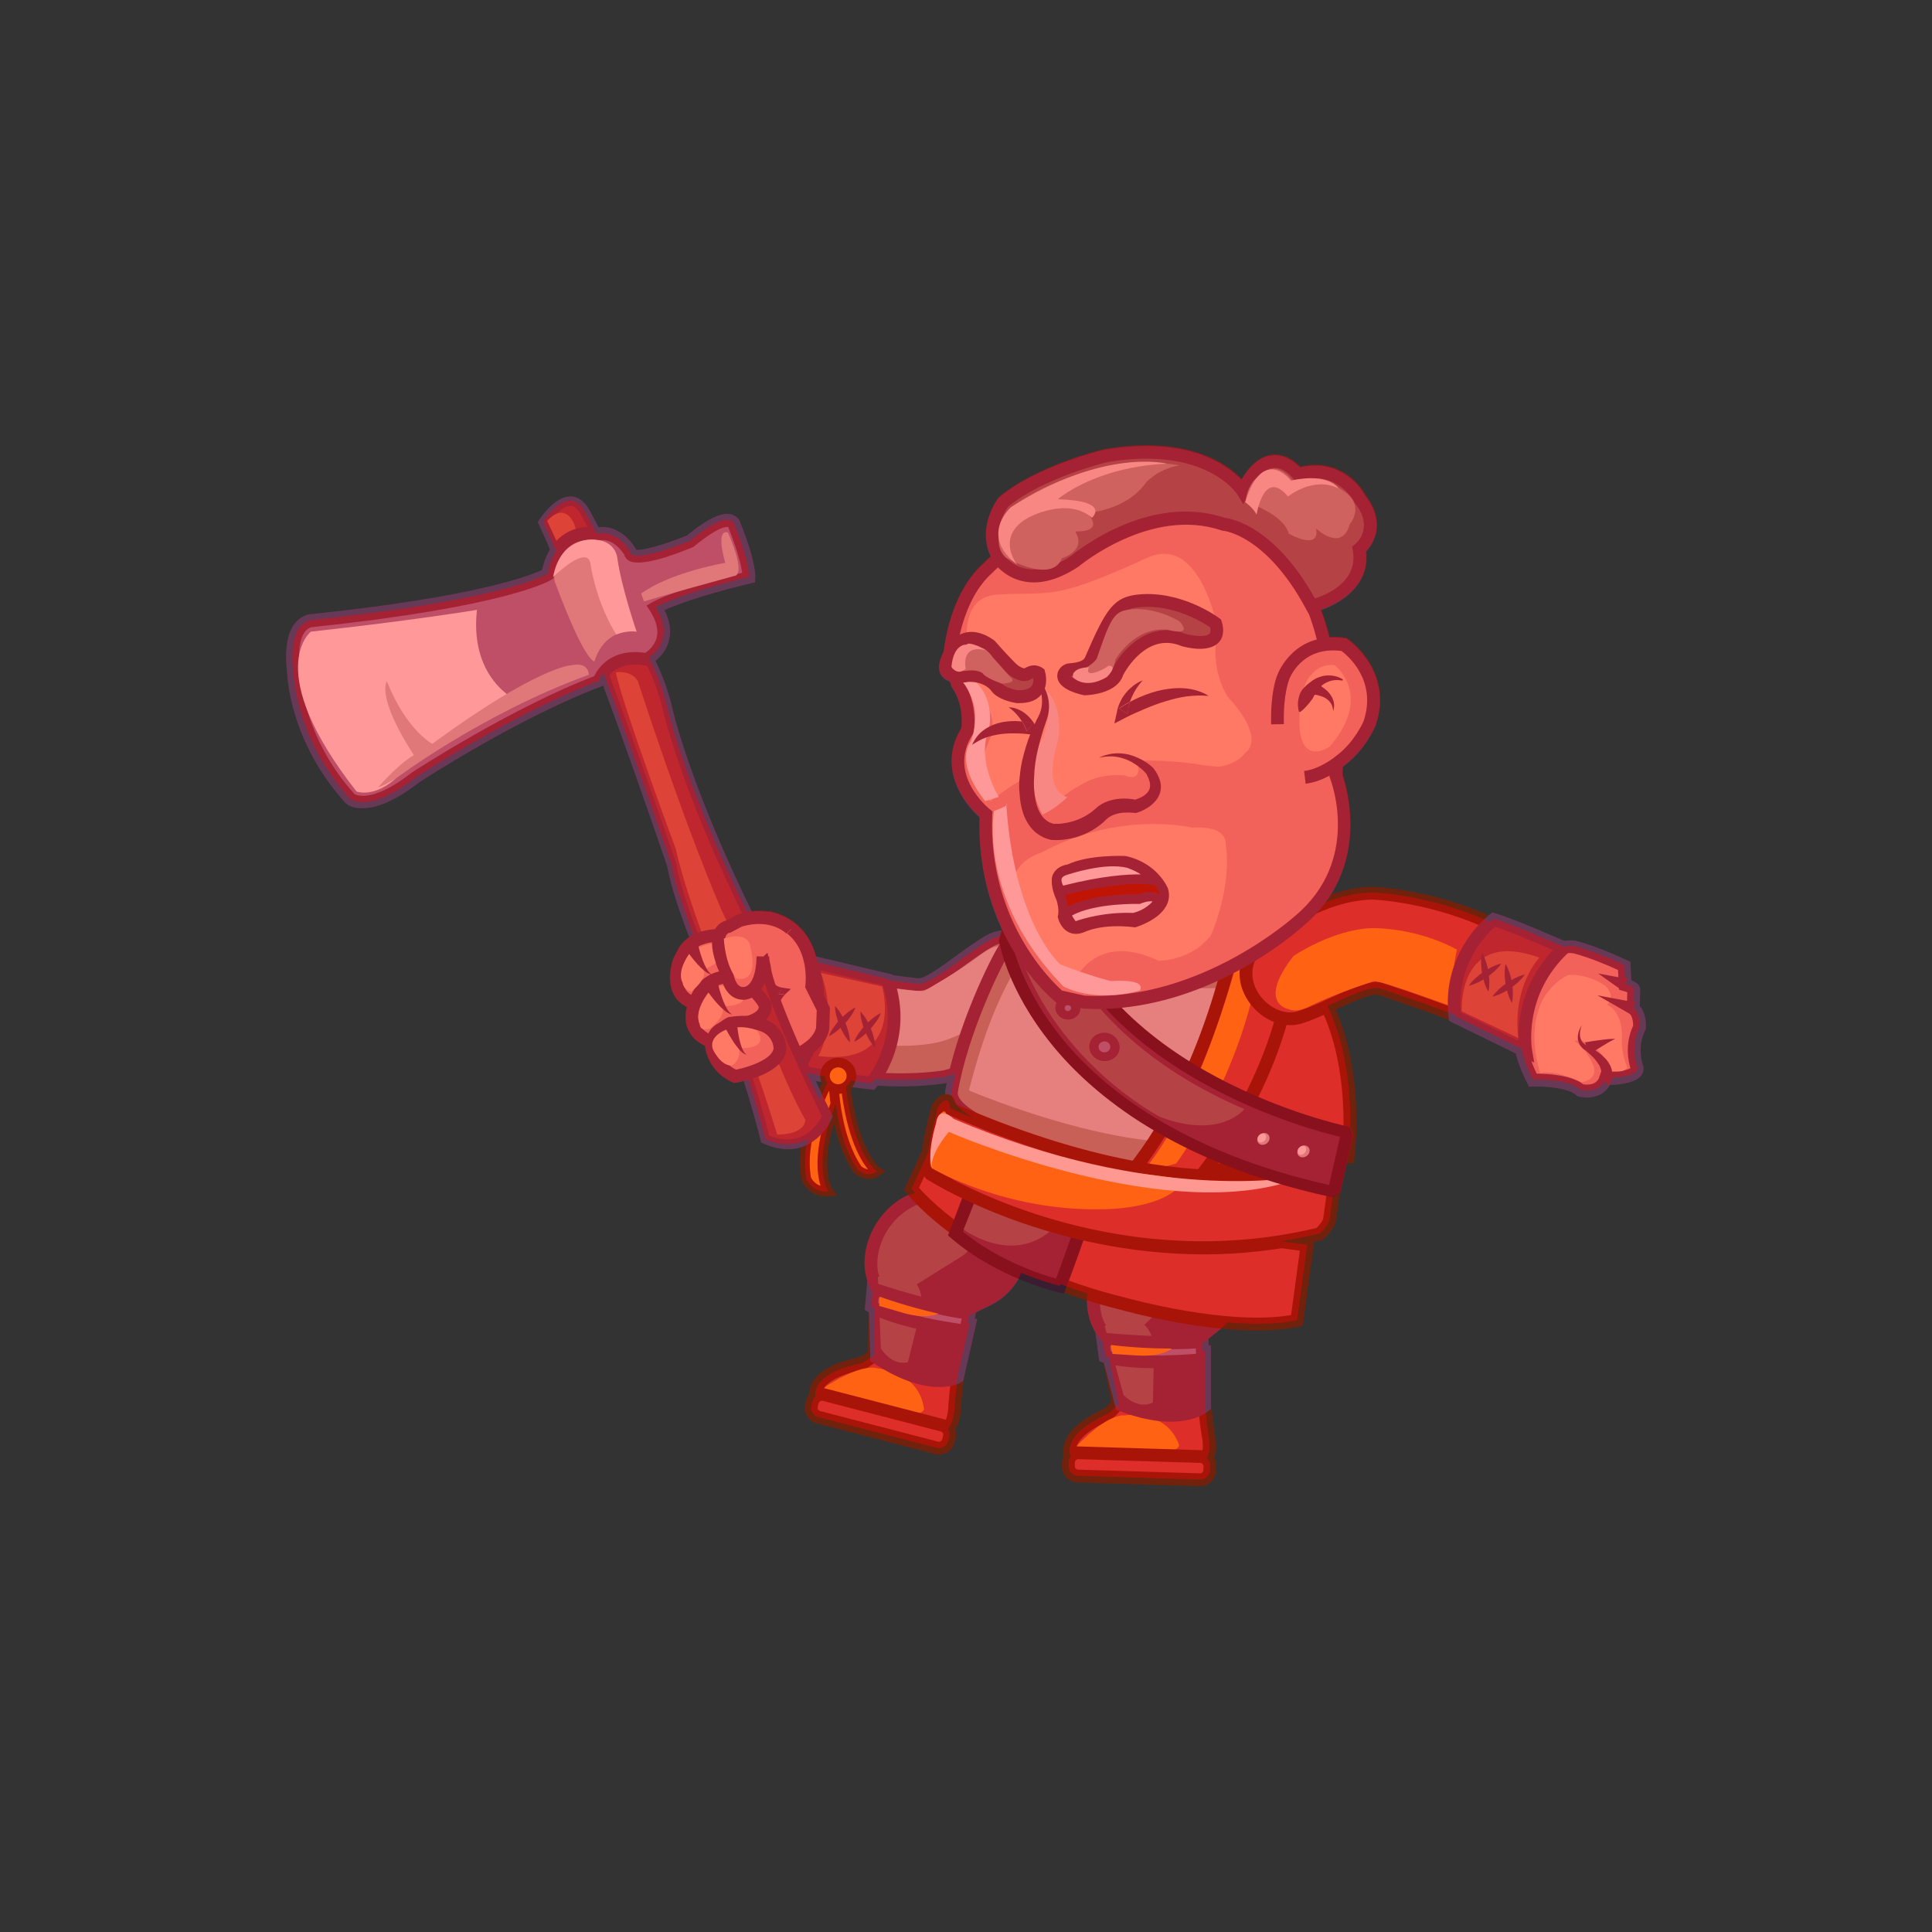 <?xml version="1.0" encoding="utf-8"?>
<!-- Generator: Adobe Illustrator 28.5.0, SVG Export Plug-In . SVG Version: 9.03 Build 54727)  -->
<svg version="1.0" id="Layer_1" xmlns="http://www.w3.org/2000/svg" xmlns:xlink="http://www.w3.org/1999/xlink" x="0px" y="0px"
	 viewBox="0 0 150 150" style="enable-background:new 0 0 150 150;" xml:space="preserve">
<rect x="0" y="0" width="150" height="150" fill="#333333" stroke="none"/>
<style type="text/css">
	.st0{fill:#FFFDF0;}
	.st1{fill:#A3A091;}
	.st2{fill:#673956;}
	.st3{fill:#D6D5D4;}
	.st4{fill:#95404B;}
	.st5{fill:#C6705C;}
	.st6{fill:#FFA41F;}
	.st7{fill:#70220D;}
	.st8{fill:#EAA498;}
	.st9{fill:#9483AB;}
	.st10{fill:#FFFFFF;}
	.st11{fill:#CCC7CA;}
	.st12{fill:#FFCAA6;}
	.st13{fill:#C74C44;}
	.st14{fill:#846F74;}
	.st15{fill:#3A1D30;}
	.st16{fill:#F3E0D9;}
	.st17{fill:#AFA19C;}
	.st18{fill:#962308;}
	.st19{fill:#FFFDFD;}
	.st20{opacity:0.4;}
	.st21{fill:#FF0000;}
</style>
<g>
	<g>
		<path class="st0" d="M96.5,72.24c0,0-1.79,10.83-8.04,18.93l0.73,0.06c0,0,6.88-9.36,7.68-19.73L96.5,72.24z"/>
	</g>
	<g>
		<g>
			<path class="st1" d="M73.32,83.6c0,0-4.91,0.87-10.51-0.7c0,0,2.6-4.07,0.95-7.49c0,0,4.05,0.64,7.41,1.04
				c1.2,0.14,3.68-2.31,5.74-3.43c2.39-1.3,6.56,1.83,4.01,5.3C80.58,78.8,77.45,82.65,73.32,83.6z"/>
			<path class="st2" d="M62.68,83.38l-0.65-0.18l0.36-0.57c0.02-0.04,2.43-3.87,0.92-7.01l-0.41-0.85l0.94,0.15
				c0.04,0.01,4.07,0.64,7.39,1.03c0.54,0.07,1.87-0.91,2.93-1.69c0.83-0.61,1.7-1.24,2.51-1.69c1.41-0.76,3.39-0.28,4.61,1.12
				c1.24,1.42,1.26,3.26,0.05,4.92c-0.03,0.04-3.36,4.43-7.9,5.48l-0.02,0.01c-0.11,0.02-1.47,0.25-3.55,0.25
				C67.94,84.34,65.4,84.14,62.68,83.38z M80.53,78.02c1.32-1.8,0.45-3.17,0.01-3.67c-0.91-1.04-2.39-1.43-3.38-0.9
				c-0.76,0.41-1.59,1.02-2.4,1.61c-1.45,1.06-2.71,1.98-3.64,1.87c-2.41-0.29-5.2-0.7-6.58-0.91c0.8,2.64-0.36,5.38-0.98,6.56
				c5.03,1.26,9.41,0.57,9.66,0.53C77.41,82.14,80.5,78.06,80.53,78.02z"/>
		</g>
		<g>
			<path class="st3" d="M77.85,73.48c0,0,2.56-0.12,0.47,4.12c0,0-2.52,2.59-5.47,3.32c0,0-3.27,0.79-6.87-0.3
				c0,0,0.18-3.21-1.24-4.52c0,0,6.51,1,7.04,0.82c0,0,2.52-1.4,4.38-2.81C76.17,74.13,77.13,73.28,77.85,73.48z"/>
		</g>
		<g>
			<g>
				<path class="st4" d="M67.65,84.09c0,0,2.89-3.42,1.26-8.02l-5.96-1.41c0,0,1.79,4.22-1.12,8.5
					C61.83,83.15,66.01,83.97,67.65,84.09z"/>
				<path class="st2" d="M67.62,84.58c-1.65-0.12-5.72-0.91-5.89-0.94l-0.74-0.14l0.42-0.62c2.71-3.99,1.14-7.86,1.08-8.02
					l-0.38-0.9l7.18,1.7l0.09,0.26c1.71,4.81-1.22,8.36-1.35,8.51l-0.16,0.19L67.62,84.58z M63.69,75.34
					c0.36,1.42,0.75,4.36-1.05,7.46c1.18,0.22,3.51,0.64,4.79,0.77c0.54-0.75,2.26-3.5,1.11-7.08L63.69,75.34z"/>
			</g>
			<g>
				<path class="st5" d="M68.49,76.59c0,0,1.79,6.24-4.96,5.4c0,0,1.58-2.57,0.21-6.45L68.49,76.59z"/>
			</g>
			<g>
				<g>
					<path class="st2" d="M66.42,78.22c-0.25,0.12-0.46,0.27-0.66,0.43c-0.2,0.16-0.38,0.34-0.56,0.52
						c-0.17,0.19-0.33,0.38-0.48,0.59c-0.14,0.21-0.28,0.43-0.37,0.69c0.25-0.12,0.46-0.27,0.66-0.43c0.2-0.16,0.38-0.34,0.56-0.52
						c0.17-0.19,0.33-0.38,0.48-0.6C66.19,78.7,66.32,78.48,66.42,78.22z"/>
				</g>
				<g>
					<path class="st2" d="M65.99,80.93c0-0.27-0.05-0.53-0.11-0.78c-0.06-0.25-0.14-0.49-0.24-0.73c-0.1-0.24-0.21-0.47-0.34-0.69
						c-0.13-0.22-0.28-0.44-0.47-0.63c0,0.28,0.05,0.53,0.11,0.78c0.06,0.25,0.14,0.49,0.24,0.73c0.1,0.24,0.21,0.47,0.34,0.69
						C65.65,80.52,65.79,80.74,65.99,80.93z"/>
				</g>
			</g>
			<g>
				<g>
					<path class="st2" d="M68.39,78.65c-0.25,0.12-0.46,0.27-0.66,0.43c-0.2,0.16-0.38,0.34-0.56,0.52
						c-0.17,0.19-0.33,0.38-0.48,0.59c-0.14,0.21-0.28,0.43-0.37,0.69c0.25-0.12,0.46-0.27,0.66-0.43c0.2-0.16,0.38-0.34,0.56-0.52
						c0.17-0.19,0.33-0.38,0.48-0.6C68.16,79.13,68.3,78.91,68.39,78.65z"/>
				</g>
				<g>
					<path class="st2" d="M67.96,81.36c0-0.28-0.05-0.53-0.11-0.78c-0.06-0.25-0.14-0.49-0.24-0.73c-0.1-0.24-0.21-0.47-0.34-0.69
						c-0.13-0.22-0.28-0.44-0.47-0.63c0,0.28,0.05,0.53,0.11,0.78c0.06,0.25,0.14,0.49,0.24,0.73c0.1,0.24,0.21,0.47,0.34,0.69
						C67.63,80.95,67.77,81.16,67.96,81.36z"/>
				</g>
			</g>
		</g>
		<g>
			<g>
				<path class="st6" d="M64.79,83.11c0,0-2.91,4.63-2.18,8.45c0,0,0.47,1.05,1.7,0.95c0,0-1.72-2.37,1.45-8.83L64.79,83.11z"/>
				<path class="st7" d="M62.27,91.71l-0.03-0.08c-0.75-3.92,2.11-8.53,2.23-8.72l0.19-0.3l1.59,0.92l-0.15,0.31
					c-3,6.11-1.5,8.43-1.48,8.45L65,92.82l-0.66,0.06c-0.07,0.01-0.14,0.01-0.21,0.01C62.81,92.89,62.29,91.76,62.27,91.71z
					 M64.92,83.62c-0.61,1.08-2.51,4.75-1.95,7.82c0.06,0.11,0.29,0.48,0.74,0.63c-0.35-1.1-0.63-3.65,1.56-8.25L64.92,83.62z"/>
			</g>
			<g>
				<path class="st6" d="M64.68,82.96c0,0-0.1,4.93,1.9,7.84c0,0,0.73,0.7,1.5,0.15c0,0-2.08-1.33-2.53-7.88L64.68,82.96z"/>
				<path class="st7" d="M66.32,91.07l-0.05-0.06c-2.04-2.97-1.97-7.85-1.97-8.06l0.01-0.41l1.59,0.19l0.02,0.31
					c0.43,6.21,2.35,7.58,2.36,7.6l0.47,0.3l-0.45,0.32c-0.29,0.2-0.57,0.28-0.84,0.28C66.96,91.53,66.54,91.27,66.32,91.07z
					 M65.06,83.38c0.03,1.22,0.25,4.87,1.81,7.17c0.07,0.06,0.27,0.21,0.52,0.23c-0.67-0.82-1.83-2.84-2.19-7.38L65.06,83.38z"/>
			</g>
			<g>
				<path class="st6" d="M64.07,83.34c-0.1,0.56,0.28,1.09,0.84,1.19c0.56,0.1,1.09-0.28,1.19-0.84c0.1-0.56-0.28-1.09-0.84-1.19
					C64.7,82.41,64.16,82.79,64.07,83.34z"/>
				<path class="st7" d="M64.84,84.9c-0.76-0.13-1.27-0.86-1.14-1.62l0,0c0.13-0.76,0.86-1.27,1.62-1.14
					c0.76,0.13,1.27,0.86,1.14,1.62c-0.06,0.37-0.27,0.69-0.57,0.91c-0.24,0.17-0.52,0.26-0.8,0.26C65,84.92,64.92,84.91,64.84,84.9
					z M64.43,83.41c-0.06,0.36,0.18,0.7,0.53,0.76c0.17,0.03,0.35-0.01,0.49-0.11c0.14-0.1,0.24-0.25,0.27-0.42
					c0.06-0.36-0.18-0.7-0.53-0.76c-0.04-0.01-0.08-0.01-0.11-0.01C64.77,82.87,64.49,83.09,64.43,83.41z"/>
			</g>
		</g>
	</g>
	<g>
		<g>
			<g>
				<path class="st8" d="M54.02,73.38c1.62-1.31,2.98-1.03,2.98-1.03l2.77-1.06c3.81,0.95,3.27,5.27,3.27,5.27l0.89,1.78l-0.05,1.53
					c-0.49,2.33-5.5,3.16-5.5,3.16c-2.36-0.59-2.63-3.26-2.63-3.26c-1.86-0.37-1.17-2.18-1.17-2.18c-2.07,0.03-1.26-2.69-1.26-2.69
					L54.02,73.38z"/>
			</g>
			<g>
				<path class="st2" d="M52.85,74.76c-0.05,0.17-0.49,1.72,0.22,2.67c0.17,0.22,0.45,0.47,0.91,0.59
					c-0.04,0.36-0.03,0.84,0.22,1.28c0.23,0.42,0.61,0.71,1.12,0.88c0.17,0.82,0.8,2.81,2.95,3.35l0.1,0.02l0.1-0.02
					c0.55-0.09,5.36-0.96,5.9-3.55l0.01-0.09l0.06-1.65l-0.88-1.76c0.15-1.69-0.41-4.86-3.66-5.66l-0.15-0.04l-2.8,1.07
					c-0.44-0.04-1.75-0.04-3.23,1.15l-0.09,0.07L52.85,74.76z M53.79,75.08l0.62-1.38c1.36-1.05,2.44-0.86,2.48-0.86l0.14,0.02
					l0.13-0.05l2.62-1c3.18,0.9,2.77,4.53,2.75,4.69l-0.02,0.15l0.9,1.8l-0.05,1.35c-0.38,1.57-3.62,2.47-4.98,2.72
					c-1.91-0.55-2.15-2.78-2.16-2.8l-0.04-0.37l-0.36-0.07c-0.4-0.08-0.65-0.23-0.78-0.47c-0.24-0.43-0.02-1.04-0.02-1.05l0.26-0.68
					l-0.73,0.01c-0.51,0.01-0.66-0.2-0.71-0.27C53.53,76.38,53.7,75.42,53.79,75.08z"/>
			</g>
		</g>
		<g>
			<g>
				<g>
					<g>
						<path class="st2" d="M60.89,77.17c-0.14,0.01-0.28,0.01-0.43,0c0.07-0.13,0.15-0.27,0.25-0.4L60.89,77.17z"/>
					</g>
					<g>
						<path class="st2" d="M59.72,75.07c-0.01,0.07,0,0.18,0,0.28c0.01,0.1,0.02,0.2,0.04,0.29c0.04,0.19,0.1,0.37,0.19,0.53
							c0.09,0.16,0.22,0.28,0.37,0.37c0.15,0.1,0.35,0.13,0.55,0.16l0.54,0.08l-0.35,0.32c-0.13,0.12-0.27,0.29-0.38,0.45
							c-0.11,0.17-0.21,0.35-0.29,0.54c-0.07,0.19-0.11,0.39-0.12,0.6c-0.01,0.21,0.05,0.41,0.13,0.62
							c-0.11-0.18-0.21-0.38-0.25-0.6c-0.04-0.22-0.03-0.45,0-0.67c0.04-0.22,0.11-0.44,0.2-0.65c0.03-0.07,0.06-0.14,0.1-0.2
							c0.15,0.01,0.29,0.01,0.43,0l-0.18-0.4c-0.1,0.13-0.18,0.27-0.25,0.4c-0.13-0.01-0.25-0.03-0.38-0.08
							c-0.27-0.09-0.53-0.26-0.71-0.48c-0.19-0.22-0.33-0.46-0.43-0.71c-0.05-0.13-0.09-0.25-0.13-0.38
							c-0.04-0.14-0.06-0.25-0.08-0.42L59.72,75.07z"/>
					</g>
				</g>
			</g>
		</g>
		<g>
			<g>
				<path class="st4" d="M51.78,54.84c0,0,1.08,5.21,5.6,14.73c0,0,1.85,3.6,2.15,5.88c0,0,0.48,2.66,4.71,11.22
					c0,0-1.37,3.3-4.83,1.76c0,0-1.2-5.04-3.77-11.56c0,0-2.88-6.27-3.5-9.75c0,0-6.49-19.16-9.98-26.56c0,0,1.82-2.86,3.09-1.06
					c0,0,1.65,2.5,4.6,10.74C49.85,50.24,51.08,52.03,51.78,54.84z"/>
				<path class="st2" d="M59.26,88.78l-0.17-0.07l-0.04-0.18c-0.01-0.05-1.22-5.09-3.74-11.49c-0.12-0.26-2.9-6.32-3.52-9.81
					c-0.28-0.82-6.58-19.32-9.95-26.5l-0.09-0.19l0.11-0.17c0.12-0.18,1.18-1.8,2.4-1.83c0.35-0.01,0.86,0.12,1.32,0.76
					c0.07,0.1,1.7,2.62,4.62,10.78c0.19,0.29,1.3,2.04,1.95,4.68l0,0.01c0.01,0.05,1.13,5.29,5.57,14.64
					c0.08,0.15,1.88,3.68,2.18,5.99c0.01,0.03,0.54,2.75,4.68,11.12l0.07,0.15l-0.06,0.16c-0.03,0.06-0.66,1.56-2.16,2.16
					c-0.4,0.16-0.83,0.24-1.27,0.24C60.55,89.22,59.92,89.07,59.26,88.78z M59.16,75.5c-0.29-2.19-2.09-5.73-2.11-5.77
					c-4.41-9.28-5.58-14.57-5.63-14.81c-0.67-2.7-1.86-4.45-1.87-4.47l-0.04-0.08c-2.89-8.08-4.54-10.64-4.55-10.65
					c-0.21-0.3-0.43-0.44-0.69-0.44c-0.61,0.01-1.34,0.86-1.68,1.32c3.47,7.48,9.84,26.22,9.9,26.41l0.01,0.05
					c0.6,3.39,3.44,9.6,3.48,9.68c2.28,5.78,3.5,10.46,3.74,11.43c0.89,0.36,1.7,0.4,2.41,0.12c0.96-0.38,1.5-1.26,1.69-1.61
					C59.7,78.29,59.18,75.63,59.16,75.5z"/>
			</g>
			<g>
				<path class="st5" d="M42.48,40.44l1.54,3.29c0,0,1.5-0.45,0.54-3.1C44.55,40.63,43.9,38.92,42.48,40.44z"/>
			</g>
			<g>
				<path class="st9" d="M46.42,41.46c0,0-3.13-0.74-3.9,3.13c0,0-3.11,1.98-18.16,3.57c0,0-2.09-0.2-1.56,4.14
					c0,0,0.14,5.01,4.38,9.7c0,0,1.4,1.26,5.09-1.64c0,0,7.68-5.03,14.24-7.5c0,0,0.68-2.19,3.7-1.66c0,0,2.44-1.26,0.68-4.03
					c0,0,1.72-1.01,7.25-2.34c0,0,0.08-1.07-1.12-4.03c0,0-0.19-1.49-3.45,1.21c0,0-4.58,1.9-4.65,0.85
					C48.93,42.87,47.99,41.18,46.42,41.46z"/>
				<path class="st2" d="M26.85,62.37l-0.04-0.04c-4.21-4.66-4.49-9.56-4.51-10c-0.24-1.97,0.01-3.36,0.75-4.11
					c0.52-0.53,1.1-0.56,1.29-0.56c12.81-1.35,16.91-3.01,17.74-3.41c0.3-1.29,0.9-2.23,1.77-2.8c1.08-0.69,2.23-0.57,2.58-0.51
					c1.84-0.26,2.9,1.6,2.94,1.68l0.03,0.06c0.5,0.08,2.24-0.41,3.92-1.1c1.7-1.39,2.84-1.9,3.59-1.6c0.36,0.14,0.54,0.44,0.6,0.68
					c1.19,2.94,1.14,4.08,1.13,4.2l-0.03,0.36l-0.35,0.08c-3.89,0.93-5.87,1.71-6.67,2.07c0.43,0.85,0.55,1.65,0.34,2.4
					c-0.34,1.25-1.44,1.83-1.49,1.85l-0.15,0.08l-0.17-0.03c-2.53-0.45-3.12,1.25-3.14,1.31l-0.07,0.23l-0.23,0.09
					c-6.29,2.36-13.72,7.17-14.13,7.44c-2.05,1.6-3.47,2.01-4.39,2.01C27.34,62.78,26.93,62.45,26.85,62.37z M50.11,50.69
					c0.23-0.16,0.7-0.55,0.87-1.16c0.16-0.61-0.01-1.31-0.5-2.08l-0.28-0.43l0.44-0.26c0.07-0.04,1.76-1.01,6.98-2.29
					c-0.07-0.51-0.3-1.59-1.05-3.46l-0.02-0.06l0-0.03c-0.07-0.02-0.67-0.14-2.65,1.49l-0.06,0.05l-0.07,0.03
					c-1.49,0.62-4.11,1.57-4.96,1.03c-0.18-0.11-0.3-0.27-0.35-0.47c-0.17-0.27-0.9-1.29-1.95-1.1l-0.1,0.02l-0.1-0.02
					c-0.01,0-1.02-0.22-1.92,0.36c-0.69,0.44-1.15,1.25-1.38,2.39l-0.04,0.21l-0.18,0.11c-0.13,0.08-3.38,2.06-18.37,3.65
					l-0.04,0.01l-0.05,0c-0.01,0-0.31-0.01-0.58,0.28c-0.28,0.3-0.72,1.14-0.45,3.29l0,0.05c0,0.05,0.19,4.87,4.22,9.35
					c0.16,0.09,1.42,0.71,4.44-1.66l0.03-0.02c0.08-0.05,7.65-4.99,14.14-7.47C46.44,51.86,47.47,50.3,50.11,50.69z"/>
			</g>
			<g>
				<path class="st10" d="M37.03,47.35c0,0-5.07,0.84-12.89,1.69c0,0-3.85,2.98,3.54,12.41c0,0,1.29,0.52,3-0.97
					c0,0,1.58-2.24,9.72-5.95C40.4,54.54,36.41,52.96,37.03,47.35z"/>
			</g>
			<g>
				<path class="st11" d="M45.93,43.03c0,0,0.04,2.35,2.23,6.12c0,0-1.41,0.27-2.01,2.2c0,0-0.74,0.12-3.09-6.23
					C43.06,45.13,42.62,43.3,45.93,43.03z"/>
			</g>
			<g>
				<path class="st11" d="M56.52,41.35c0,0-1-0.49-0.21,2.35c0,0-4.17,0.69-6.53,2.38l0.22,0.61c0,0,1.67-0.51,7.03-1.98
					C57.04,44.72,57.99,44.74,56.52,41.35z"/>
			</g>
			<g>
				<path class="st10" d="M46.22,41.9c0,0-2.66-0.38-3.28,2.9c0,0,2.68-2.62,2.91-1.01c0.17,1.16,0.75,3.5,2,5.47
					c0,0,0.83-0.34,1.58-0.21c0,0-1.14-3.31-1.48-5.58C47.94,43.48,47.95,42.04,46.22,41.9z"/>
			</g>
			<g>
				<path class="st11" d="M44.34,51.65c0,0-2.59,0.09-10.78,6.1c0,0-2.01-1.05-3.52-4.85c0,0-0.89,1.11,2.09,5.73
					c0,0-1.09,0.57-2.75,2.48c0,0,0.02,0.09,1.3-0.63c0,0,6.73-5.08,15.03-8.09C45.71,52.39,45.77,51.36,44.34,51.65z"/>
			</g>
			<g>
				<path class="st5" d="M47.81,52.2c0,0,1.16-0.22,1.71,0.67c0,0,3.36,10.46,6.46,17.7c0,0,1.81,3.63,3.03,8.29
					c0,0,1.88,5.23,3.52,8.09c0,0,0.04,1.13-2.19,1.14c0,0-2.9-9.61-5.86-15.68c0,0-1.43-3.84-2.01-6.49
					C52.47,65.93,48.3,54.66,47.81,52.2z"/>
			</g>
		</g>
		<g>
			<g>
				<g>
					<path class="st8" d="M53.16,73.8c1.12-1.68,3.98-1.07,3.98-1.07c-2.5,0.82-0.27,3.25-0.27,3.25c-2.26-0.48-2.93,1.91-2.93,1.91
						c-2.23-0.67-1.17-3.36-1.17-3.36L53.16,73.8z"/>
				</g>
				<g>
					<path class="st2" d="M52.31,74.36c-0.03,0.06-0.61,1.58-0.02,2.79c0.29,0.6,0.8,1.01,1.51,1.22l0.49,0.15l0.14-0.49
						c0.06-0.2,0.61-1.93,2.35-1.56l1.52,0.32l-1.05-1.15c-0.25-0.27-0.92-1.19-0.76-1.79c0.07-0.28,0.35-0.5,0.82-0.65l1.75-0.58
						l-1.81-0.38c-0.13-0.03-3.2-0.65-4.49,1.28l-0.03,0.05L52.31,74.36z M53.23,74.74l0.36-0.69c0.48-0.7,1.38-0.9,2.13-0.93
						c-0.09,0.15-0.16,0.31-0.21,0.48c-0.17,0.65,0.08,1.33,0.37,1.85c-1.15,0.17-1.87,1.04-2.22,1.79
						c-0.22-0.13-0.37-0.3-0.48-0.52C52.81,75.97,53.17,74.91,53.23,74.74z"/>
				</g>
			</g>
			<g>
				<g>
					<path class="st8" d="M56.61,75.91c1.59,0.04,2.77,2.03,2.77,2.03c0.34,1.28-1.94,1.56-1.94,1.56c-2.44,0.23-2,1.45-2,1.45
						c-2.46-0.81-1.54-2.87-1.54-2.87C55,75.41,56.61,75.91,56.61,75.91z"/>
				</g>
				<g>
					<path class="st2" d="M53.44,77.89C53.39,78,53,78.97,53.43,79.93c0.3,0.69,0.93,1.19,1.85,1.49l0.97,0.32l-0.35-0.96l0,0l0,0
						l0,0c0,0-0.03-0.12,0.06-0.25c0.09-0.13,0.41-0.44,1.51-0.54c0.18-0.02,1.63-0.22,2.2-1.06c0.22-0.33,0.29-0.72,0.18-1.12
						l-0.02-0.07l-0.04-0.06c-0.05-0.09-1.32-2.18-3.13-2.27C56.28,75.33,54.57,75.15,53.44,77.89z M54.35,78.29l0.01-0.01
						c0.9-2.17,2.06-1.9,2.11-1.88l0.05,0.02l0.07,0c1.02,0.03,1.98,1.19,2.31,1.72c0.02,0.12-0.02,0.19-0.06,0.25
						c-0.25,0.37-1.1,0.59-1.48,0.63c-0.11,0.01-0.21,0.02-0.31,0.04c-0.96,0.14-1.61,0.46-1.94,0.97
						c-0.05,0.07-0.08,0.14-0.11,0.21c-0.32-0.19-0.55-0.42-0.67-0.69C54.08,78.94,54.35,78.29,54.35,78.29z"/>
				</g>
				<g>
					<polygon class="st2" points="55.9,80.78 55.9,80.78 55.9,80.78 					"/>
				</g>
			</g>
			<g>
				<g>
					<path class="st8" d="M56.69,79.45c3.96-0.61,3.86,1.98,3.86,1.98c-0.17,1.58-3.49,2.14-3.49,2.14
						c-1.65-0.73-1.81-2.32-1.81-2.32C55.36,80.09,56.69,79.45,56.69,79.45z"/>
				</g>
				<g>
					<path class="st2" d="M54.75,81.3c0.01,0.08,0.22,1.88,2.11,2.72L57,84.08l0.15-0.02c0.38-0.06,3.69-0.67,3.9-2.57l0-0.04
						c0-0.04,0.03-1.07-0.82-1.82c-0.78-0.69-2-0.91-3.61-0.67l-0.07,0.01L56.48,79c-0.06,0.03-1.59,0.78-1.72,2.2V81.3z
						 M55.75,81.24c0.1-0.71,0.88-1.19,1.1-1.31c0.01,0,0.02,0,0.03,0c1.23-0.17,2.16-0.02,2.68,0.43c0.46,0.4,0.5,0.93,0.5,1.04
						c-0.12,0.85-1.93,1.45-2.92,1.65C56.03,82.49,55.79,81.47,55.75,81.24z"/>
				</g>
			</g>
			<g>
				<g>
					<g>
						<path class="st12" d="M56.36,79.95c1.28-0.48,2.41,0.05,2.41,0.05c1.07,1.55-1.43,1.38-1.43,1.38
							c0.26,0.79-0.47,1.34-0.47,1.34c-0.89,0.11-1.52-1.24-1.52-1.24C54.99,80.44,56.36,79.95,56.36,79.95z"/>
					</g>
				</g>
				<g>
					<g>
						<g>
							<g>
								<path class="st2" d="M57.29,80.07c0.03,0.22,0.07,0.43,0.12,0.65c0.05,0.21,0.11,0.42,0.19,0.63
									c0.08,0.2,0.18,0.4,0.36,0.55c-0.22-0.07-0.41-0.24-0.56-0.41c-0.16-0.18-0.3-0.37-0.43-0.56c-0.13-0.2-0.25-0.4-0.37-0.6
									c-0.12-0.21-0.23-0.41-0.33-0.63l0.96-0.26C57.23,79.63,57.26,79.85,57.29,80.07z"/>
							</g>
						</g>
					</g>
				</g>
			</g>
			<g>
				<g>
					<g>
						<path class="st12" d="M54.99,77.08c1.16-1.09,2.4-0.29,2.4-0.29c1.28,1.38-1.33,1.34-1.33,1.34c0.37,0.74-0.94,1.73-0.94,1.73
							c-0.86,0.24-0.78-0.35-0.78-0.35C53.82,78.54,54.99,77.08,54.99,77.08z"/>
					</g>
				</g>
				<g>
					<g>
						<g>
							<g>
								<path class="st2" d="M55.93,77.06c0.06,0.21,0.14,0.42,0.21,0.62c0.08,0.2,0.17,0.4,0.28,0.6c0.11,0.19,0.23,0.37,0.43,0.49
									c-0.23-0.04-0.44-0.18-0.62-0.33c-0.18-0.15-0.35-0.32-0.51-0.49c-0.16-0.17-0.31-0.36-0.45-0.54
									c-0.15-0.19-0.28-0.37-0.42-0.58l0.91-0.4C55.81,76.64,55.87,76.86,55.93,77.06z"/>
							</g>
						</g>
					</g>
				</g>
			</g>
			<g>
				<g>
					<g>
						<path class="st12" d="M53.65,73.86c1.2-0.66,1.95-0.62,1.95-0.62c1.28,1.38-0.99,2.01-0.99,2.01
							c0.37,0.74-0.94,1.73-0.94,1.73c-0.65-0.16-0.67-0.68-0.67-0.68C52.47,75.32,53.65,73.86,53.65,73.86z"/>
					</g>
				</g>
				<g>
					<g>
						<g>
							<g>
								<path class="st2" d="M54.36,73.96c0.06,0.21,0.14,0.42,0.21,0.63c0.08,0.2,0.17,0.4,0.28,0.6c0.11,0.19,0.23,0.37,0.43,0.49
									c-0.23-0.04-0.44-0.18-0.62-0.33c-0.18-0.15-0.35-0.32-0.51-0.49c-0.16-0.18-0.31-0.36-0.45-0.54
									c-0.15-0.19-0.28-0.37-0.42-0.58l0.91-0.4C54.24,73.53,54.3,73.75,54.36,73.96z"/>
							</g>
						</g>
					</g>
				</g>
			</g>
			<g>
				<g>
					<g>
						<path class="st8" d="M56.56,71.95l0.89-0.47c2.61-0.77,3.98,0.68,3.98,0.68l-2.18,2.13c-0.06,3.16-1.65,2.85-1.65,2.85
							c-0.98-0.09-1.16-1.54-1.16-1.54C54.89,72.13,56.56,71.95,56.56,71.95z"/>
					</g>
					<g>
						<path class="st2" d="M56.38,71.47l0.83-0.44l0.09-0.04c2.87-0.85,4.42,0.75,4.48,0.81l-0.72,0.69
							c-0.05-0.05-1.2-1.2-3.44-0.56l-0.93,0.49l-0.09,0.01c0,0-0.13,0.03-0.22,0.19c-0.12,0.22-0.32,0.91,0.5,2.75l0.03,0.07
							l0.01,0.08c0,0.01,0.16,1.06,0.71,1.11l0.04,0c0.01,0,0.22,0.03,0.44-0.17c0.22-0.19,0.6-0.73,0.63-2.21l0.99,0.02
							c-0.03,1.45-0.37,2.46-1.02,2.98c-0.29,0.23-0.58,0.32-0.8,0.36c-0.18,0.03-0.32,0.01-0.38,0c-1.04-0.1-1.48-1.21-1.58-1.9
							c-0.72-1.62-0.86-2.83-0.43-3.58C55.79,71.68,56.18,71.52,56.38,71.47z"/>
					</g>
				</g>
				<g>
					<g>
						<path class="st12" d="M58.25,73.49c0.75,3.04-1.08,2.47-1.08,2.47c-0.9-1.09-0.97-3.09-0.97-3.09
							C58.19,72.26,58.25,73.49,58.25,73.49z"/>
					</g>
				</g>
			</g>
		</g>
	</g>
	<g>
		<g>
			<path class="st1" d="M78.04,73.57c-0.7,1.04-3.35,6.45-4.15,11.13c-0.41,2.38,8.35,4.8,8.35,4.8l0.73,0.16
				c11.79,3.48,19.7,1.07,19.7,1.07s-0.25,0.34,0,0c0.25-0.34,0.56-6.87,0.56-6.87s0.2-5.98-4.79-10.84c0,0-11.15,2.51-15.77-3.42
				c0,0-2.75,0.72-3.28,1.87C79.39,71.48,80.24,70.29,78.04,73.57z"/>
			<path class="st2" d="M82.84,90.15l-0.73-0.17c-1.54-0.42-9.17-2.68-8.71-5.37c0.81-4.72,3.49-10.22,4.23-11.32l0,0
				c0.79-1.18,1.16-1.74,1.34-2.01l-0.03-0.01c0.62-1.32,3.3-2.07,3.61-2.15l0.32-0.08l0.2,0.26c4.37,5.6,15.16,3.26,15.27,3.24
				l0.26-0.06l0.19,0.19c5.09,4.96,4.95,10.96,4.94,11.22c-0.16,3.48-0.31,5.24-0.42,6.14l0.66-0.2l-0.89,1.2c0,0,0,0,0,0
				l-0.11,0.15l-0.2-0.15l0.05,0.17c-0.19,0.06-2.86,0.84-7.34,0.84C92.16,92.06,87.86,91.63,82.84,90.15z M102.73,83.85
				c0-0.06,0.14-5.67-4.45-10.29c-1.76,0.35-11.29,1.95-15.79-3.39c-0.86,0.26-2.01,0.75-2.49,1.28c-0.06,0.16-0.18,0.33-0.31,0.54
				c-0.22,0.34-0.6,0.92-1.24,1.86c-0.71,1.06-3.29,6.36-4.08,10.93c-0.21,1.2,3.99,3.13,7.97,4.24l0.73,0.16l0.03,0.01
				c10.33,3.05,17.71,1.5,19.16,1.14C102.41,89.5,102.61,86.53,102.73,83.85z M79.06,71.34c0.02,0.13,0.09,0.25,0.21,0.34
				c0.15,0.1,0.32,0.11,0.46,0.05L79.06,71.34z"/>
		</g>
		<g>
			<path class="st3" d="M94.73,76.7c0,0-9.41,0.58-14.63-3.16c0,0-2.69,2.49-4.87,11.12c0,0,14.1,6.04,20.97,3.38
				C96.2,88.03,93.64,83.63,94.73,76.7z"/>
		</g>
	</g>
	<g>
		<path class="st13" d="M96.5,72.24c0,0,1.25,11.03-7.42,19.26c0,0,9.25-1.2,15.6-1.66C104.67,89.83,106.6,75.49,96.5,72.24z"/>
		<path class="st7" d="M88.73,91.13c8.39-7.95,7.28-18.73,7.27-18.84l-0.09-0.77l0.73,0.24c4.31,1.39,7.15,4.98,8.21,10.4
			c0.79,4.03,0.33,7.59,0.31,7.74l-0.05,0.4l-0.4,0.03c-6.26,0.45-15.48,1.64-15.57,1.66l-1.51,0.2L88.73,91.13z M97.04,72.96
			c0.09,2.57-0.18,10.99-6.6,17.86c2.77-0.34,9.02-1.09,13.78-1.45C104.42,87.13,104.98,76.13,97.04,72.96z"/>
	</g>
	<g>
		<path class="st13" d="M96.25,70.99c0,0-1.76,11.84-8.36,20.01c0,0,2.44,1.76,5.19,0.51c0,0,7.26-8.55,7.36-18.7
			C100.44,72.81,98.9,69.99,96.25,70.99z"/>
		<path class="st7" d="M87.59,91.41l-0.43-0.31l0.33-0.41c6.44-7.97,8.24-19.65,8.26-19.77l0.04-0.29l0.27-0.1
			c2.42-0.92,4.2,0.94,4.8,2.05l0.06,0.11l0,0.13c-0.1,10.21-7.18,18.66-7.48,19.02l-0.07,0.08l-0.1,0.05
			c-0.8,0.36-1.56,0.49-2.27,0.49C89.09,92.46,87.67,91.46,87.59,91.41z M99.94,72.95c-0.27-0.45-1.42-2.08-3.25-1.57
			c-0.33,1.88-2.32,12.07-8.06,19.49c0.76,0.39,2.38,0.99,4.13,0.24C93.5,90.2,99.78,82.21,99.94,72.95z"/>
	</g>
	<g>
		<path class="st6" d="M96.87,71.49c0,0-2.9,13-7.93,19.23c0,0,0.87,0.08,2.38-0.39c0,0,5.75-7.64,6.68-17.4
			C98,72.93,99.29,69.25,96.87,71.49z"/>
	</g>
	<g>
		<g>
			<g>
				<path class="st8" d="M122.3,73.54c0,0-1.92-0.56-3.42,2.32c0,0-2.3,3.35,0.12,8c0,0,2.77-0.09,3.7,0.79c0,0,1.55,0.36,1.96-0.92
					c0,0,2.6,0.03,2.44-0.84c0,0-0.61-1.5,0.19-3.14c0,0,0.06-1.05-0.49-1.45l0.04-1.48c0,0-0.01-0.16-0.67-0.35l-0.08-1.48
					C126.1,74.99,124.04,74,122.3,73.54z"/>
				<path class="st2" d="M122.59,85.14l-0.13-0.03l-0.1-0.09c-0.57-0.54-2.35-0.69-3.34-0.66l-0.31,0.01l-0.14-0.28
					c-2.45-4.69-0.35-8.12-0.11-8.48c1.63-3.09,3.78-2.6,3.98-2.54c1.76,0.46,3.79,1.44,3.88,1.48l0.27,0.13l0.07,1.43
					c0.31,0.12,0.67,0.33,0.69,0.69l0,0.02l-0.04,1.28c0.53,0.6,0.49,1.57,0.48,1.69l-0.01,0.1l-0.04,0.09
					c-0.69,1.4-0.18,2.72-0.18,2.73l0.03,0.1c0.05,0.27-0.02,0.53-0.2,0.74c-0.47,0.55-1.71,0.67-2.4,0.69
					c-0.4,0.76-1.19,0.98-1.82,0.98C122.95,85.2,122.75,85.18,122.59,85.14z M124.67,83.23c0.8,0.01,1.68-0.13,1.92-0.3
					c-0.14-0.44-0.48-1.81,0.21-3.3c0-0.28-0.07-0.77-0.29-0.94l-0.21-0.15l0.04-1.5c-0.06-0.03-0.16-0.06-0.3-0.1l-0.34-0.1
					l-0.08-1.53c-0.6-0.28-2.13-0.95-3.44-1.29l-0.01,0c-0.02,0-1.54-0.42-2.84,2.07l-0.03,0.05c-0.08,0.13-2.01,3.06,0.01,7.22
					c0.78,0,2.68,0.09,3.62,0.83c0.3,0.04,1.05,0.08,1.26-0.61l0.11-0.35L124.67,83.23z"/>
			</g>
			<g>
				<path class="st12" d="M120.36,76.81c0,0-2.12,1.94-0.78,6.53c0,0,0.82-0.43,3.22,0.68c0,0,1.24-0.15,0.94-1.2
					c0,0-0.51-1.42-1.51-2.01c0,0,1.78-0.36,2.77,2.28c0,0,1.04,0.33,1.34-0.22c0,0-0.51-1.08-0.41-2.39c0,0,0.08-1.89-1.16-2.47
					c0,0,0.75-0.66-0.17-1.5c0,0-1.29-0.93-2.86-0.8C121.76,75.69,120.86,76.14,120.36,76.81z"/>
			</g>
			<g>
				<g>
					<path class="st2" d="M124.82,84.33c0.04-0.04,0.05-0.06,0.07-0.08c0.02-0.02,0.03-0.04,0.05-0.07
						c0.03-0.04,0.06-0.09,0.08-0.13c0.05-0.09,0.09-0.18,0.11-0.28c0.06-0.19,0.07-0.4,0.03-0.59c-0.06-0.38-0.25-0.67-0.44-0.91
						c-0.21-0.23-0.43-0.43-0.66-0.59c-0.23-0.17-0.48-0.31-0.72-0.45l-0.03-0.02l-0.01,0c-0.12-0.04-0.26-0.13-0.37-0.23
						c-0.11-0.11-0.18-0.25-0.23-0.4c-0.04-0.16-0.04-0.32-0.02-0.49c0.01-0.08,0.03-0.17,0.05-0.25l0.08-0.25l-0.13,0.23
						c-0.03,0.08-0.07,0.16-0.1,0.25c-0.05,0.17-0.09,0.35-0.08,0.55c0.01,0.19,0.08,0.38,0.19,0.55c0.11,0.17,0.25,0.3,0.45,0.41
						l-0.03-0.02c0.2,0.17,0.4,0.34,0.58,0.53c0.18,0.18,0.33,0.39,0.46,0.59c0.11,0.2,0.18,0.41,0.17,0.58
						c0,0.08-0.03,0.15-0.06,0.21c-0.02,0.03-0.04,0.06-0.06,0.08c-0.01,0.01-0.02,0.02-0.03,0.03c-0.01,0-0.01,0.01-0.02,0.01
						c0,0-0.01,0.01,0-0.01L124.82,84.33z"/>
				</g>
				<g>
					<path class="st2" d="M123.43,81.85c0.31-0.22,0.64-0.43,0.97-0.63c0.33-0.2,0.66-0.41,1.01-0.56c-0.2-0.01-0.39,0-0.59,0.02
						c-0.2,0.02-0.39,0.04-0.59,0.07c-0.39,0.05-0.78,0.11-1.17,0.18L123.43,81.85z"/>
				</g>
				<g>
					<polygon class="st2" points="126.97,77.83 124.03,77.28 126.63,78.77 					"/>
				</g>
				<g>
					<polygon class="st2" points="126.37,76.01 124.08,75.58 125.98,76.93 					"/>
				</g>
			</g>
		</g>
		<g>
			<path class="st13" d="M106.53,69.35c0,0,4.99,0.13,10.16,2.8c0,0-3.36,3.46-2.44,7.15c0,0-3.84-1.44-7.05-2.5
				c-1.14-0.38-4.07,1.53-6.31,2.21c-2.6,0.79-6.06-3.11-2.87-6C98.46,72.6,102.3,69.45,106.53,69.35z"/>
			<path class="st7" d="M114.08,79.76c-0.04-0.01-3.86-1.44-7.03-2.5c-0.52-0.17-2.01,0.51-3.21,1.06c-0.94,0.43-1.91,0.88-2.8,1.15
				c-1.53,0.46-3.37-0.4-4.29-2.02c-0.93-1.64-0.58-3.45,0.94-4.82c0.04-0.04,4.18-3.67,8.84-3.78l0.01,0l0.01,0
				c0.21,0.01,5.16,0.17,10.37,2.85l0.6,0.31l-0.47,0.48c-0.03,0.03-3.16,3.3-2.31,6.68l0.23,0.92L114.08,79.76z M107.36,76.32
				c2.31,0.76,4.96,1.73,6.26,2.21c-0.26-2.75,1.44-5.2,2.27-6.23c-4.68-2.25-9.11-2.45-9.36-2.46c-4.3,0.11-8.14,3.49-8.18,3.52
				c-1.66,1.5-1.07,3.02-0.74,3.6c0.68,1.2,2.06,1.89,3.13,1.56c0.83-0.25,1.77-0.68,2.67-1.1c1.36-0.62,2.57-1.18,3.45-1.18
				C107.04,76.25,107.2,76.27,107.36,76.32z"/>
		</g>
		<g>
			<path class="st6" d="M100.06,78.35c0,0-2.53-0.4,0.37-4.13c0,0,2.99-2.03,6.02-2.16c0,0,3.37-0.12,6.67,1.67
				c0,0-0.82,3.11,0.3,4.67c0,0-6.18-2.29-6.74-2.22c0,0-2.75,0.86-4.85,1.87C101.84,78.05,100.73,78.69,100.06,78.35z"/>
		</g>
		<g>
			<g>
				<path class="st4" d="M115.97,71.39c0,0-3.58,2.7-3.01,7.54l5.5,2.69c0,0-0.81-4.51,2.98-8.04
					C121.44,73.59,117.54,71.87,115.97,71.39z"/>
				<path class="st2" d="M112.5,79.26l-0.03-0.27c-0.6-5.07,3.05-7.88,3.2-8l0.2-0.15l0.24,0.07c1.59,0.48,5.37,2.15,5.53,2.22
					l0.69,0.31l-0.55,0.51c-3.53,3.29-2.86,7.41-2.83,7.58l0.17,0.97L112.5,79.26z M116.07,71.95c-0.7,0.61-2.97,2.91-2.65,6.66
					l4.47,2.19c-0.04-1.47,0.23-4.42,2.68-7.04C119.48,73.28,117.29,72.35,116.07,71.95z"/>
			</g>
			<g>
				<path class="st5" d="M113.49,78.52c0,0-0.37-6.48,6.03-4.17c0,0-2.11,2.16-1.64,6.24L113.49,78.52z"/>
			</g>
			<g>
				<g>
					<path class="st2" d="M115.87,77.38c0.27-0.06,0.51-0.16,0.74-0.27c0.23-0.11,0.45-0.24,0.66-0.39c0.21-0.14,0.41-0.3,0.6-0.47
						c0.19-0.18,0.37-0.36,0.52-0.59c-0.27,0.06-0.51,0.16-0.74,0.27c-0.23,0.11-0.45,0.24-0.66,0.39c-0.21,0.14-0.41,0.3-0.6,0.47
						C116.2,76.97,116.02,77.15,115.87,77.38z"/>
				</g>
				<g>
					<path class="st2" d="M116.89,74.84c-0.06,0.27-0.07,0.53-0.07,0.79c0.01,0.26,0.03,0.51,0.07,0.76c0.04,0.25,0.1,0.5,0.18,0.75
						c0.08,0.24,0.17,0.49,0.32,0.72c0.06-0.27,0.07-0.53,0.07-0.79c-0.01-0.26-0.03-0.51-0.07-0.76c-0.04-0.25-0.1-0.5-0.18-0.74
						C117.13,75.32,117.04,75.07,116.89,74.84z"/>
				</g>
			</g>
			<g>
				<g>
					<path class="st2" d="M114.04,76.53c0.27-0.06,0.51-0.16,0.74-0.27c0.23-0.11,0.45-0.24,0.66-0.39c0.21-0.14,0.41-0.3,0.6-0.47
						c0.19-0.18,0.37-0.36,0.52-0.59c-0.27,0.06-0.51,0.16-0.74,0.27c-0.23,0.11-0.45,0.24-0.66,0.39c-0.21,0.14-0.41,0.3-0.6,0.47
						C114.37,76.11,114.19,76.3,114.04,76.53z"/>
				</g>
				<g>
					<path class="st2" d="M115.06,73.98c-0.06,0.27-0.07,0.53-0.07,0.78c0.01,0.26,0.03,0.51,0.07,0.76c0.04,0.25,0.1,0.5,0.18,0.75
						c0.08,0.24,0.17,0.49,0.32,0.72c0.06-0.27,0.07-0.53,0.07-0.78c0-0.26-0.03-0.51-0.07-0.76c-0.04-0.25-0.1-0.5-0.18-0.75
						C115.3,74.46,115.21,74.22,115.06,73.98z"/>
				</g>
			</g>
		</g>
	</g>
	<g>
		<g>
			<path class="st13" d="M74.83,104.21c0,0-0.55,2.53-0.71,4.95c0,0,0.03,2.3-1.57,2.27c0,0-7.02-1.86-7.44-1.96
				c0,0-1.39-0.33-1.73-0.79c0,0-0.94-1.96,3.59-2.86l0.86-0.58l0.18-8.32l0.33-1.16l0.61-0.95l7.32,2.23L74.83,104.21z"/>
			<path class="st7" d="M72.55,111.93l-0.06,0l-0.06-0.02c-0.07-0.02-7.03-1.86-7.42-1.96c-0.37-0.09-1.6-0.42-2.02-0.97l-0.05-0.08
				c-0.03-0.07-0.31-0.7,0.07-1.48c0.48-0.96,1.75-1.65,3.77-2.06l0.57-0.38l0.18-8.12l0.37-1.29l0.85-1.32l8.11,2.47l-1.55,7.59
				l0,0.01c-0.01,0.02-0.54,2.51-0.7,4.86c0,0.23-0.03,1.51-0.78,2.25c-0.33,0.33-0.77,0.51-1.26,0.51
				C72.57,111.93,72.56,111.93,72.55,111.93z M75.71,97.41l-6.53-1.99l-0.37,0.57l-0.29,1.03l-0.18,8.51l-1.16,0.78l-0.1,0.02
				c-2.28,0.45-2.96,1.15-3.16,1.53c-0.14,0.27-0.11,0.49-0.09,0.58c0.19,0.17,0.82,0.42,1.42,0.56c0.39,0.1,6.63,1.75,7.37,1.95
				c0.21-0.01,0.38-0.08,0.52-0.22c0.4-0.4,0.49-1.26,0.49-1.55l0-0.02l0-0.02c0.16-2.41,0.69-4.87,0.72-5.02L75.71,97.41z"/>
		</g>
		<g>
			<path class="st2" d="M68.03,99.81l0.5-0.02c1.11,2.26,3.87,3.2,6.13,2.09l2.02-0.99c2.26-1.11,3.2-3.87,2.09-6.13l0,0
				c-1.11-2.26-3.88-2.77-6.88-1.81l-1.04,0.2C68.59,94.25,66.91,97.55,68.03,99.81z"/>
			<path class="st2" d="M68.24,100.3l-0.51,0.02l-0.14-0.29c-0.58-1.18-0.53-2.71,0.14-4.19c0.62-1.38,1.71-2.55,2.91-3.14
				l0.06-0.03l1.08-0.21c3.43-1.09,6.28-0.3,7.45,2.07c0.6,1.21,0.68,2.59,0.25,3.88c-0.44,1.29-1.35,2.32-2.56,2.92l-2.02,0.99
				c-0.72,0.35-1.48,0.52-2.24,0.52C70.88,102.84,69.17,101.91,68.24,100.3z M72.04,93.42l-1.03,0.2c-0.98,0.5-1.86,1.48-2.38,2.63
				c-0.49,1.09-0.58,2.18-0.28,3.05l0.48-0.02l0.14,0.29c1,2.02,3.45,2.85,5.47,1.86l2.02-0.99c0.97-0.48,1.7-1.31,2.06-2.35
				c0.35-1.04,0.28-2.14-0.2-3.12c-0.64-1.3-1.97-1.99-3.7-1.99C73.84,92.97,72.96,93.12,72.04,93.42z"/>
		</g>
		<g>
			<path class="st2" d="M71,102.57c-1.18-0.4-2.16-1.2-2.77-2.27l-0.51,0.02l-0.14-0.29c-1.28-2.6,0.32-5.96,2.75-7.16l0.06-0.03
				l1.38-0.39c3.43-1.09,6.29-0.3,7.45,2.07c0.6,1.21,0.69,2.59,0.25,3.88c-0.44,1.29-1.35,2.33-2.56,2.93l-2.02,0.99
				c-0.22,0.11-0.44,0.2-0.67,0.27C73.18,102.94,72.06,102.93,71,102.57z M68.63,96.25c-0.49,1.08-0.58,2.17-0.28,3.04l0.48-0.02
				l0.14,0.29c0.99,2.02,3.44,2.85,5.46,1.86l2.02-0.99c0.97-0.48,1.7-1.31,2.05-2.35c0.35-1.04,0.28-2.14-0.2-3.11
				c-0.93-1.9-3.34-2.49-6.27-1.55l-1.03,0.2C70.04,94.12,69.15,95.1,68.63,96.25z"/>
		</g>
		<g>
			<path class="st2" d="M71.93,102.98l-0.41,0.73c0.4,1.39,2.5,2.17,3.76-3.07l0.69-2.58c0.19-1.72-1.19-3.3-3.07-3.51l0,0
				c-1.88-0.21-4.37,2.08-4.56,3.8l0.07,2.08C68.21,102.15,70.05,102.77,71.93,102.98z"/>
		</g>
		<g>
			<path class="st6" d="M64.1,107.66c0,0,2.65-1.82,4.04-1.42c0,0,3.23,0.22,3.6,3.16c0,0-0.04,1.32-6.76-0.75
				C64.99,108.65,63.53,108.15,64.1,107.66z"/>
		</g>
		<g>
			<g>
				<path class="st14" d="M68.4,99.37l0.72,0.18c0.71,1.15,1.76,0.36,2.9-0.36l2.6-1.62c1.15-0.71,1.5-2.24,0.79-3.39l0,0
					c-0.71-1.15-2.64-1.42-3.79-0.71l-0.51,0.1C68.19,94.96,67.69,98.23,68.4,99.37z"/>
			</g>
		</g>
		<g>
			<path class="st13" d="M63.54,110.03l9.18,2.38c0.4,0.1,0.81-0.14,0.91-0.54l0.08-0.3c0.1-0.4-0.14-0.81-0.54-0.91l-9.18-2.38
				c-0.4-0.1-0.81,0.14-0.91,0.54l-0.08,0.3C62.9,109.52,63.14,109.93,63.54,110.03z"/>
			<path class="st7" d="M72.59,112.89l-9.18-2.38c-0.32-0.08-0.59-0.29-0.76-0.57c-0.17-0.29-0.22-0.62-0.13-0.94l0.08-0.3
				c0.08-0.32,0.29-0.59,0.58-0.76c0.29-0.17,0.62-0.22,0.94-0.13l9.18,2.38c0.32,0.08,0.59,0.29,0.76,0.58
				c0.17,0.29,0.22,0.62,0.13,0.94l-0.08,0.3c-0.08,0.32-0.29,0.59-0.57,0.76c-0.19,0.11-0.41,0.17-0.63,0.17
				C72.8,112.93,72.7,112.92,72.59,112.89z M63.68,108.79c-0.03,0.02-0.09,0.07-0.12,0.15l-0.08,0.3c-0.02,0.09,0.01,0.16,0.03,0.19
				c0.02,0.03,0.07,0.09,0.15,0.12l9.18,2.38c0.09,0.02,0.16-0.01,0.19-0.03c0.03-0.02,0.09-0.07,0.12-0.15l0.08-0.3
				c0.02-0.09-0.01-0.16-0.03-0.19c-0.02-0.03-0.07-0.09-0.15-0.12l-9.18-2.38c-0.02-0.01-0.04-0.01-0.06-0.01
				C63.75,108.76,63.7,108.78,63.68,108.79z"/>
		</g>
		<g>
			<path class="st2" d="M74.35,106.9c0,0-2.14,1.25-6.28-1.51l-0.15-4.84l7.37,2.22L74.35,106.9z"/>
			<path class="st2" d="M67.79,105.81l-0.21-0.14l-0.18-5.79l8.47,2.55l-1.09,4.8l-0.19,0.11c-0.05,0.03-0.62,0.35-1.69,0.35
				C71.76,107.68,70.05,107.31,67.79,105.81z M74.7,103.11l-6.26-1.88l0.12,3.89c3,1.93,4.8,1.6,5.36,1.42L74.7,103.11z"/>
		</g>
		<g>
			<path class="st14" d="M71.57,101.45l-1.08,4.3c0,0-1.13,0.41-2.1-1.06l-0.23-5.55C68.16,99.14,71.72,97.99,71.57,101.45z"/>
		</g>
		<g>
			<g>
				<path class="st9" d="M75.27,101.95c0,0-1.87-0.05-7.49-1.87l-0.12,1.36c0,0,1.71,1.15,7.32,1.91L75.27,101.95z"/>
				<path class="st2" d="M74.91,103.84c-5.66-0.77-7.46-1.94-7.53-1.99l-0.24-0.16l0.2-2.28l0.59,0.19c5.4,1.75,7.31,1.85,7.35,1.85
					l0.59,0.02l-0.51,2.43L74.91,103.84z M68.22,100.74l-0.04,0.42c0.62,0.3,2.47,1.06,6.4,1.63l0.09-0.41
					C73.79,102.26,71.82,101.89,68.22,100.74z"/>
			</g>
			<g>
				<path class="st6" d="M68.3,100.67c0,0,1.97,0.74,4.55,1.32c0,0-0.87,0.48-2.73-0.06l-1.86-0.54L68.3,100.67z"/>
			</g>
		</g>
	</g>
	<g>
		<g>
			<path class="st13" d="M93.4,106.43c0,0,0.02,2.59,0.4,4.99c0,0,0.53,2.24-1.02,2.56c0,0-7.26-0.26-7.69-0.27
				c0,0-1.43-0.01-1.86-0.38c0,0-1.35-1.71,2.87-3.58l0.71-0.76l-1.66-8.15l0.07-1.2l0.39-1.06l7.63,0.56L93.4,106.43z"/>
			<path class="st7" d="M92.77,114.47c0,0-7.26-0.26-7.67-0.27c-0.38,0-1.65-0.05-2.18-0.5l-0.07-0.07
				c-0.05-0.06-0.46-0.62-0.25-1.46c0.26-1.04,1.34-2,3.22-2.85l0.47-0.5l-1.61-7.9l-0.01-0.06l0.07-1.34l0.54-1.48l8.46,0.62
				l0.17,7.75l0,0.01c0,0.03,0.03,2.56,0.4,4.89c0.05,0.22,0.3,1.48-0.26,2.36c-0.26,0.41-0.66,0.68-1.15,0.78l-0.06,0.01
				L92.77,114.47z M92.75,99.6l-6.81-0.5l-0.23,0.63l-0.06,1.06l1.7,8.34l-0.96,1.02l-0.09,0.04c-2.13,0.94-2.63,1.78-2.75,2.19
				c-0.08,0.29,0,0.5,0.04,0.59c0.22,0.12,0.9,0.23,1.51,0.24c0.4,0.01,6.9,0.24,7.62,0.27c0.21-0.05,0.35-0.16,0.46-0.33
				c0.31-0.48,0.2-1.33,0.13-1.62l-0.01-0.04c-0.38-2.39-0.41-4.9-0.41-5.06L92.75,99.6z"/>
		</g>
		<g>
			<path class="st2" d="M85.79,103.64l0.49-0.13c1.59,1.96,4.48,2.26,6.44,0.68l1.75-1.41c1.96-1.58,2.26-4.48,0.68-6.44l0,0
				c-1.58-1.96-4.39-1.84-7.11-0.24l-0.97,0.43C85.11,98.1,84.21,101.68,85.79,103.64z"/>
			<path class="st2" d="M86.1,104.07l-0.5,0.13l-0.2-0.25c-0.83-1.02-1.12-2.52-0.79-4.11c0.3-1.48,1.1-2.87,2.14-3.71l0.05-0.04
				l1.01-0.44c3.1-1.82,6.06-1.68,7.72,0.37c0.85,1.05,1.24,2.37,1.1,3.73c-0.14,1.35-0.8,2.57-1.85,3.42l-1.75,1.41
				c-0.94,0.76-2.07,1.13-3.19,1.13C88.46,105.7,87.1,105.14,86.1,104.07z M88.29,96.52l-0.96,0.43c-0.84,0.7-1.49,1.86-1.74,3.09
				c-0.24,1.17-0.09,2.25,0.41,3.03l0.47-0.13l0.2,0.25c1.42,1.75,3.99,2.02,5.74,0.6l1.75-1.41c0.84-0.68,1.37-1.66,1.49-2.75
				c0.11-1.09-0.2-2.15-0.88-3c-0.68-0.84-1.67-1.27-2.83-1.27C90.84,95.37,89.59,95.75,88.29,96.52z"/>
		</g>
		<g>
			<path class="st2" d="M89.31,105.67c-1.24-0.13-2.37-0.7-3.2-1.6l-0.5,0.13l-0.21-0.25c-1.83-2.25-1.01-5.88,1.1-7.59l0.05-0.04
				l1.26-0.68c3.11-1.82,6.06-1.68,7.73,0.37c0.85,1.05,1.24,2.38,1.1,3.73c-0.14,1.35-0.8,2.57-1.85,3.42l-1.75,1.41
				c-0.19,0.15-0.39,0.29-0.59,0.41C91.51,105.55,90.42,105.79,89.31,105.67z M85.59,100.04c-0.24,1.16-0.09,2.25,0.4,3.03
				l0.47-0.13l0.21,0.25c1.41,1.75,3.99,2.02,5.74,0.6l1.75-1.42c0.84-0.68,1.37-1.66,1.48-2.74c0.11-1.09-0.2-2.15-0.88-2.99
				c-1.33-1.64-3.8-1.69-6.46-0.12l-0.96,0.43C86.49,97.65,85.85,98.8,85.59,100.04z"/>
		</g>
		<g>
			<path class="st2" d="M90.3,105.87l-0.24,0.8c0.7,1.27,2.92,1.57,2.99-3.82l0.1-2.67c-0.19-1.72-1.89-2.96-3.77-2.74l0,0
				c-1.88,0.21-3.81,2.99-3.61,4.71l0.53,2.02C86.49,105.88,88.42,106.09,90.3,105.87z"/>
		</g>
		<g>
			<path class="st6" d="M83.7,112.16c0,0,2.19-2.37,3.63-2.27c0,0,3.2-0.5,4.21,2.28c0,0,0.26,1.3-6.75,0.76
				C84.78,112.93,83.25,112.77,83.7,112.16z"/>
		</g>
		<g>
			<g>
				<path class="st14" d="M86.06,103.13l0.75,0.02c0.95,0.96,1.79-0.04,2.75-0.99l2.17-2.15c0.96-0.95,0.97-2.52,0.02-3.48l0,0
					c-0.95-0.96-2.89-0.81-3.85,0.14l-0.47,0.21C84.87,98.88,85.11,102.17,86.06,103.13z"/>
			</g>
		</g>
		<g>
			<path class="st13" d="M83.67,114.6l9.48,0.29c0.41,0.01,0.76-0.31,0.77-0.73l0.01-0.31c0.01-0.41-0.31-0.76-0.73-0.77l-9.48-0.29
				c-0.41-0.01-0.76,0.31-0.77,0.73l-0.01,0.31C82.94,114.24,83.26,114.59,83.67,114.6z"/>
			<path class="st7" d="M93.14,115.39l-9.48-0.29c-0.33-0.01-0.64-0.15-0.87-0.39c-0.23-0.24-0.35-0.56-0.34-0.89l0.01-0.31
				c0.01-0.33,0.15-0.64,0.39-0.87c0.24-0.23,0.56-0.35,0.89-0.34l9.48,0.29c0.33,0.01,0.64,0.15,0.87,0.39
				c0.23,0.24,0.35,0.56,0.34,0.89l-0.01,0.31c-0.01,0.33-0.15,0.64-0.39,0.87c-0.23,0.22-0.54,0.34-0.85,0.34
				C93.16,115.39,93.15,115.39,93.14,115.39z M83.54,113.36c-0.03,0.03-0.08,0.09-0.08,0.17l-0.01,0.31c0,0.09,0.04,0.15,0.07,0.18
				c0.03,0.03,0.09,0.08,0.17,0.08l9.48,0.29c0.09,0,0.15-0.04,0.18-0.07c0.03-0.03,0.08-0.09,0.08-0.17l0.01-0.31
				c0-0.09-0.04-0.15-0.07-0.18c-0.03-0.03-0.09-0.08-0.18-0.08l-9.48-0.29c0,0-0.01,0-0.01,0
				C83.62,113.29,83.56,113.34,83.54,113.36z"/>
		</g>
		<g>
			<path class="st2" d="M93.52,109.16c0,0-1.81,1.69-6.45-0.08l-1.22-4.69l7.67,0.53L93.52,109.16z"/>
			<path class="st2" d="M86.89,109.54l-0.24-0.09l-1.46-5.61l8.83,0.61l0,4.92l-0.16,0.15c-0.06,0.05-0.95,0.86-2.97,0.86
				C89.86,110.38,88.54,110.17,86.89,109.54z M93.03,105.38l-6.52-0.45l0.98,3.77c3.35,1.22,5.04,0.5,5.54,0.2L93.03,105.38z"/>
		</g>
		<g>
			<path class="st14" d="M89.61,104.45l-0.1,4.43c0,0-1.01,0.65-2.28-0.57l-1.46-5.36C85.77,102.96,88.99,101.05,89.61,104.45z"/>
		</g>
		<g>
			<g>
				<path class="st9" d="M93.33,104.13c0,0-1.84,0.36-7.72-0.17l0.18,1.35c0,0,1.92,0.74,7.56,0.24L93.33,104.13z"/>
				<path class="st2" d="M85.61,105.78l-0.27-0.11l-0.3-2.26l0.62,0.06c5.66,0.51,7.54,0.18,7.58,0.18l0.58-0.12l0.04,2.49
					l-0.46,0.04c-1.43,0.13-2.62,0.17-3.61,0.17C86.82,106.23,85.68,105.8,85.61,105.78z M92.84,104.69
					c-0.89,0.07-2.89,0.14-6.65-0.18l0.06,0.42c0.67,0.16,2.64,0.49,6.61,0.18L92.84,104.69z"/>
			</g>
			<g>
				<path class="st6" d="M86.25,104.42c0,0,2.08,0.29,4.73,0.28c0,0-0.75,0.66-2.68,0.54l-1.93-0.12L86.25,104.42z"/>
			</g>
		</g>
	</g>
	<g>
		<g>
			<path class="st13" d="M101.49,96.67c0,0-22.48-2.49-28.1-10.01l-2.62,5.65c0,0,4.62,6.03,16.55,8.95c0,0,8.28,2.34,13.37,1.27
				L101.49,96.67z"/>
			<path class="st7" d="M87.19,101.74c-11.96-2.93-16.63-8.88-16.82-9.13l-0.18-0.24l3.1-6.68l0.5,0.67
				c5.43,7.26,27.53,9.79,27.76,9.81l0.51,0.06l-0.92,6.71l-0.34,0.07c-0.99,0.21-2.09,0.29-3.22,0.29
				C92.8,103.3,87.46,101.81,87.19,101.74z M100.92,97.1c-3.36-0.41-21.51-2.93-27.42-9.52l-2.15,4.64
				c0.98,1.11,5.78,6.03,16.1,8.55c0.08,0.02,7.85,2.19,12.79,1.33L100.92,97.1z"/>
		</g>
		<g>
			<path class="st2" d="M85.04,91.93c0,0-1.32,4.21-2.75,7.92c0,0-4.56-1.04-8.11-4.08l2.85-7.51
				C77.04,88.27,83.39,91.26,85.04,91.93z"/>
			<path class="st15" d="M82.19,100.34c-0.19-0.04-4.72-1.1-8.32-4.19l-0.27-0.23l3.17-8.34l0.49,0.23
				c0.06,0.03,6.36,2.99,7.98,3.66l0.42,0.17l-0.14,0.44c-0.01,0.04-1.34,4.26-2.76,7.95l-0.15,0.4L82.19,100.34z M77.31,88.95
				l-2.54,6.68c2.75,2.25,6.07,3.32,7.22,3.64c1.08-2.86,2.08-5.94,2.44-7.05C82.69,91.46,78.71,89.6,77.31,88.95z"/>
		</g>
		<g>
			<path class="st14" d="M76.45,91.42l-1.64,4.04c0,0,4.6,3.42,7.81-1.07C82.62,94.39,79.97,93.79,76.45,91.42z"/>
		</g>
	</g>
	<g>
		<g>
			<path class="st13" d="M72.4,91.24c0,0,13.35,8.6,30.05,4.55c0,0,0.7-0.59,0.77-1.15c0,0,0.48-3.36,0.48-4.1
				c-0.01-0.62-0.23-0.87-0.84-0.54c0,0-8.87,4.89-29.09-3.93c0,0-0.01-1.33-0.93-0.14C72.84,85.93,71.35,90.97,72.4,91.24z"/>
			<path class="st7" d="M72.19,91.69c-0.15-0.06-0.32-0.17-0.45-0.4c-0.61-1.08,0.32-4.48,0.62-5.5l0.03-0.09l0.06-0.07
				c0.18-0.23,0.66-0.85,1.24-0.65c0.36,0.12,0.5,0.47,0.55,0.76c19.52,8.44,28.3,3.88,28.39,3.84c0.44-0.24,0.82-0.27,1.11-0.1
				c0.46,0.27,0.46,0.87,0.47,1.07c0.01,0.76-0.43,3.83-0.48,4.17c-0.09,0.71-0.8,1.35-0.95,1.47l-0.09,0.08l-0.11,0.03
				c-3.19,0.77-6.27,1.09-9.16,1.09C81.66,97.36,72.97,92.18,72.19,91.69z M102.74,94.57c0.13-0.92,0.48-3.44,0.47-4.02
				c0-0.06,0-0.12-0.01-0.16c-0.03,0.01-0.06,0.03-0.1,0.05c-0.37,0.2-9.31,4.91-29.53-3.91l-0.3-0.13l0-0.18
				c-0.59,2.06-0.9,4.12-0.69,4.56l0.09,0.05c0.13,0.08,13.3,8.39,29.54,4.51C102.43,95.13,102.71,94.79,102.74,94.57z"/>
		</g>
		<g>
			<path class="st6" d="M72.88,86.66c0.63-0.88,0.61,0.09,0.61,0.09c12.33,6.19,15.38,4.43,15.38,4.43c0.11-0.07,3.04,0.4,3.12,0.39
				c-1.31,2.35-6.26,2.31-6.26,2.31c-7.59,0.22-13.29-3.13-13.29-3.13C71.75,90.57,72.88,86.66,72.88,86.66z"/>
		</g>
		<g>
			<path class="st0" d="M100.6,91.38c0,0-11.03,2.11-26.56-4.51c0,0-1.15-1.18-1.37,0.35c0,0-0.81,2.61-0.23,3.54
				c0,0-0.55-0.69,1.22-2.88c0,0,15.85,6.91,26.06,3.97C99.71,91.84,102.67,91.05,100.6,91.38z"/>
		</g>
	</g>
	<g>
		<g>
			<g>
				<path class="st2" d="M81,69.52l0.47-0.06c3.58,14.37,22.97,18.42,22.97,18.42l0.12,0.32l-0.94,4.17l-0.25,0.12
					c-23.06-5.06-25.3-19.47-25.3-19.47l0.16-0.56L81,69.52z"/>
			</g>
			<g>
				<path class="st15" d="M77.78,72.22l-0.22,0.75l0.01,0.09c0.02,0.15,0.62,3.77,4.1,8.05c3.19,3.93,9.53,9.16,21.58,11.81
					l0.17,0.04l0.6-0.29l1.02-4.5l-0.25-0.68l-0.27-0.06c-0.05-0.01-4.86-1.04-10.03-3.79c-4.73-2.52-10.75-7.04-12.56-14.28
					l-0.1-0.42l-1.09,0.15L77.78,72.22z M78.55,73.05l0.11-0.37l2.47-2.61c1.62,5.78,6.08,10.74,12.93,14.38
					c4.61,2.45,8.83,3.54,9.98,3.81l-0.85,3.74c-11.6-2.6-17.69-7.63-20.75-11.4C79.41,76.85,78.66,73.61,78.55,73.05z"/>
			</g>
		</g>
		<g>
			<g>
				<path class="st14" d="M96.61,86.11c0,0-1.82,2.37-6.51,0.62c0,0-8.61-4.4-11.35-13.97l2.21-2.57
					C80.96,70.2,82.68,80.14,96.61,86.11z"/>
			</g>
		</g>
		<g>
			<g>
				<g>
					<g>
						<path class="st9" d="M101.64,89.01c0.26,0.2,0.3,0.56,0.09,0.8c-0.21,0.24-0.6,0.28-0.86,0.08c-0.26-0.2-0.3-0.56-0.09-0.8
							C100.99,88.85,101.38,88.81,101.64,89.01z"/>
					</g>
					<g>
						<path class="st2" d="M100.5,88.87c-0.16,0.19-0.24,0.42-0.21,0.66c0.03,0.24,0.15,0.46,0.36,0.62
							c0.13,0.1,0.27,0.16,0.42,0.19c0.34,0.07,0.71-0.04,0.95-0.31c0.16-0.19,0.24-0.43,0.21-0.67c-0.03-0.24-0.16-0.45-0.36-0.61
							C101.45,88.43,100.83,88.49,100.5,88.87L100.5,88.87z M101.07,89.31c0.06-0.07,0.16-0.1,0.25-0.08
							c0.04,0.01,0.07,0.02,0.1,0.05c0.05,0.04,0.08,0.09,0.09,0.15c0.01,0.06-0.01,0.13-0.06,0.18c-0.09,0.1-0.24,0.12-0.35,0.04
							c-0.05-0.04-0.08-0.09-0.09-0.15C101,89.42,101.02,89.36,101.07,89.31z"/>
					</g>
				</g>
				<g>
					<g>
						<path class="st11" d="M101.49,88.99c0.21,0.13,0.25,0.41,0.09,0.63c-0.16,0.22-0.46,0.3-0.67,0.18
							c-0.21-0.13-0.25-0.41-0.09-0.63C100.99,88.94,101.28,88.86,101.49,88.99z"/>
					</g>
				</g>
				<g>
					<g>
						<path class="st10" d="M101.29,89c0.14,0.08,0.16,0.28,0.05,0.46c-0.12,0.17-0.32,0.25-0.47,0.17
							c-0.14-0.08-0.16-0.29-0.05-0.46C100.94,88.99,101.15,88.92,101.29,89z"/>
					</g>
				</g>
			</g>
			<g>
				<g>
					<g>
						<path class="st9" d="M98.53,88.05c0.26,0.2,0.3,0.56,0.09,0.8c-0.21,0.24-0.6,0.28-0.86,0.08c-0.26-0.2-0.3-0.56-0.09-0.8
							C97.88,87.88,98.27,87.85,98.53,88.05z"/>
					</g>
					<g>
						<path class="st2" d="M97.38,87.91c-0.16,0.19-0.24,0.42-0.21,0.66c0.03,0.24,0.15,0.46,0.36,0.62
							c0.13,0.1,0.27,0.16,0.42,0.19c0.34,0.07,0.71-0.04,0.95-0.31c0.16-0.19,0.24-0.43,0.21-0.67c-0.03-0.24-0.16-0.45-0.36-0.61
							C98.33,87.47,97.72,87.52,97.38,87.91L97.38,87.91z M97.95,88.35c0.06-0.07,0.16-0.1,0.25-0.08c0.04,0.01,0.07,0.02,0.1,0.05
							c0.05,0.04,0.08,0.09,0.09,0.15c0.01,0.06-0.01,0.13-0.06,0.18c-0.09,0.1-0.24,0.12-0.35,0.04c-0.05-0.04-0.08-0.09-0.09-0.15
							C97.89,88.46,97.91,88.4,97.95,88.35z"/>
					</g>
				</g>
				<g>
					<g>
						<path class="st11" d="M98.38,88.02c0.21,0.13,0.25,0.41,0.09,0.63c-0.16,0.22-0.46,0.3-0.67,0.18
							c-0.21-0.13-0.25-0.41-0.09-0.63C97.87,87.98,98.17,87.9,98.38,88.02z"/>
					</g>
				</g>
				<g>
					<g>
						<path class="st10" d="M98.18,88.04c0.14,0.08,0.16,0.29,0.05,0.46c-0.12,0.17-0.32,0.25-0.47,0.16
							c-0.14-0.08-0.16-0.29-0.05-0.46C97.83,88.03,98.04,87.96,98.18,88.04z"/>
					</g>
				</g>
			</g>
			<g>
				<g>
					<g>
						<path class="st9" d="M86.26,80.69c0.35,0.27,0.4,0.75,0.12,1.07c-0.28,0.32-0.8,0.37-1.15,0.1c-0.35-0.27-0.4-0.75-0.12-1.07
							C85.4,80.47,85.91,80.42,86.26,80.69z"/>
					</g>
					<g>
						<path class="st2" d="M84.83,80.58c-0.2,0.23-0.29,0.52-0.25,0.81c0.04,0.29,0.19,0.55,0.43,0.74
							c0.15,0.12,0.33,0.19,0.51,0.23c0.42,0.08,0.87-0.05,1.15-0.37c0.2-0.23,0.29-0.52,0.25-0.81c-0.04-0.29-0.19-0.55-0.43-0.74
							C85.98,80.04,85.24,80.11,84.83,80.58z M85.4,81.01c0.11-0.13,0.29-0.18,0.45-0.15c0.07,0.01,0.13,0.04,0.19,0.09
							c0.09,0.07,0.15,0.17,0.16,0.28c0.01,0.12-0.02,0.23-0.1,0.32c-0.16,0.18-0.45,0.21-0.64,0.06c-0.09-0.07-0.15-0.17-0.16-0.28
							C85.28,81.22,85.32,81.1,85.4,81.01z"/>
					</g>
				</g>
			</g>
			<g>
				<g>
					<g>
						<path class="st9" d="M83.3,77.81c0.26,0.2,0.3,0.56,0.09,0.8c-0.21,0.24-0.6,0.28-0.86,0.08c-0.26-0.2-0.3-0.56-0.09-0.8
							C82.65,77.65,83.04,77.62,83.3,77.81z"/>
					</g>
					<g>
						<path class="st2" d="M82.15,77.67c-0.17,0.19-0.24,0.43-0.21,0.67c0.03,0.24,0.16,0.45,0.36,0.61
							c0.13,0.1,0.27,0.16,0.42,0.19c0.34,0.07,0.71-0.04,0.95-0.31c0.17-0.19,0.24-0.43,0.21-0.67c-0.03-0.24-0.16-0.46-0.36-0.61
							C83.1,77.24,82.49,77.29,82.15,77.67L82.15,77.67z M82.72,78.11c0.06-0.07,0.16-0.1,0.25-0.08c0.04,0.01,0.07,0.02,0.1,0.05
							c0.05,0.04,0.08,0.09,0.09,0.15c0.01,0.06-0.01,0.13-0.06,0.18c-0.09,0.1-0.24,0.12-0.35,0.04c-0.05-0.04-0.08-0.09-0.09-0.15
							C82.66,78.22,82.68,78.16,82.72,78.11z"/>
					</g>
				</g>
			</g>
			<g>
				<g>
					<g>
						<path class="st9" d="M81.58,74.82c0.26,0.2,0.3,0.56,0.09,0.8c-0.21,0.24-0.6,0.28-0.86,0.08c-0.26-0.2-0.3-0.56-0.09-0.8
							C80.94,74.66,81.32,74.62,81.58,74.82z"/>
					</g>
					<g>
						<path class="st2" d="M80.44,74.68c-0.17,0.19-0.24,0.43-0.21,0.67c0.03,0.24,0.16,0.45,0.36,0.61
							c0.13,0.1,0.27,0.16,0.42,0.19c0.34,0.07,0.71-0.04,0.95-0.31c0.16-0.19,0.24-0.42,0.21-0.66c-0.03-0.24-0.15-0.46-0.36-0.62
							C81.39,74.24,80.78,74.3,80.44,74.68L80.44,74.68z M81.01,75.12c0.06-0.07,0.16-0.1,0.25-0.08c0.04,0.01,0.07,0.02,0.1,0.05
							c0.05,0.04,0.08,0.09,0.09,0.15c0.01,0.06-0.01,0.12-0.06,0.17c-0.09,0.1-0.24,0.12-0.35,0.04c-0.05-0.04-0.08-0.09-0.09-0.15
							C80.95,75.23,80.97,75.17,81.01,75.12z"/>
					</g>
				</g>
			</g>
		</g>
	</g>
	<g>
		<g>
			<g>
				<path class="st11" d="M80.67,73.85c0,0,4.02,0.11,4.67-2.42c0,0,0.81-3.37,1.44-11.12c0,0-0.12-0.99,0.91-1.1
					c0,0,0.79-0.18,0.54,1.42c0,0,0.41,10.08-2.79,13.22c0,0-2.32,2.28-6.06,0.41C79.38,74.25,78.13,73.3,80.67,73.85z"/>
			</g>
		</g>
		<g>
			<g>
				<path class="st10" d="M85.42,73.57c0,0,2.97-2.11,1.77-12.28c0,0-0.39-1.6,0.5-2.1c0,0,0.78-0.22,0.6,2.23
					c0,0,0.82,12.39-3.81,13.42C84.48,74.85,83.35,74.94,85.42,73.57z"/>
			</g>
		</g>
		<g>
			<g>
				<path class="st8" d="M75.11,56.75c0,0,0.37-1.98-0.78-3.62l-0.62-1.91c0,0,0.25-4.7,3.02-7.13c0,0,2.47-2.85,9.95-4.34
					c5.56-1.11,13.5,0.03,15.98,9.6c0,0,1.44,4.94,0.12,5.19c0,0,1.26,1.36,0.94,5.7c0,0,2.62,6.63-2.8,11.22
					c0,0-7.43,6.85-16.78,6.35l-1.91-0.43c0,0-6.08-4.9-5.69-14.14C76.56,63.23,72.83,60.28,75.11,56.75z"/>
			</g>
			<g>
				<path class="st2" d="M76.05,63.46c-0.29,9.23,5.62,14.1,5.88,14.31l0.09,0.07l2.1,0.47c1.97,0.11,3.86-0.1,5.6-0.5
					c6.62-1.51,11.29-5.75,11.54-5.98c5.22-4.42,3.28-10.74,2.96-11.66c0.22-3.13-0.37-4.76-0.76-5.49c0.03-0.04,0.07-0.09,0.1-0.13
					c0.73-1.19-0.21-4.62-0.42-5.32c-2.42-9.3-10.14-11.24-16.56-9.96c-7.25,1.45-9.9,4.15-10.2,4.47
					c-2.88,2.55-3.16,7.26-3.17,7.46l0,0.09l0.68,2.07l0.04,0.06c0.88,1.26,0.76,2.78,0.71,3.15
					C72.83,59.49,74.66,62.25,76.05,63.46z M77.06,63l-0.2-0.16c-0.14-0.11-3.34-2.72-1.34-5.82l0.05-0.08l0.02-0.1
					c0.02-0.09,0.39-2.16-0.81-3.93l-0.57-1.75c0.05-0.64,0.47-4.61,2.85-6.7l0.05-0.05c0.02-0.03,2.5-2.75,9.67-4.18
					c2.9-0.58,12.58-1.62,15.41,9.24l0,0.01c0.67,2.29,0.82,4.33,0.5,4.56l-0.88,0.17l0.61,0.66c0.01,0.01,1.11,1.33,0.81,5.32
					l-0.01,0.11l0.04,0.11c0.1,0.26,2.42,6.36-2.66,10.66c-0.09,0.08-7.39,6.69-16.39,6.23l-1.75-0.39
					c-0.71-0.63-5.77-5.38-5.42-13.67L77.06,63z"/>
			</g>
		</g>
		<g>
			<g>
				<path class="st12" d="M75.13,52.48c0.12-2.01-1.03-6.19,2.46-6.33c4.4-0.18,4.39,0.38,11.48-2.84c4.2-1.91,5.5,5.66,5.5,5.66
					c-0.74,2.94,0.74,5.12,0.74,5.12c3.09,3.34,1.38,4.35,1.38,4.35c-0.73,0.96-2.07,1.09-2.07,1.09l-1.14-0.11
					c-6.95-1.26-14.11,1.12-14.11,1.12c-0.65,0.27-2.5,1.67-2.5,1.67c-0.68-0.82-0.84-1.34-0.84-1.34
					c-0.04-1.64,0.82-3.49,0.82-3.49C77.87,55.41,75.13,52.48,75.13,52.48z"/>
			</g>
		</g>
		<g>
			<g>
				<path class="st10" d="M75.36,57.6c1.18-3.09-0.91-4.98-0.91-4.98l0.67-0.19c2.37,1.55,1.64,4.24,1.64,4.24
					c-0.97,2.44,0.79,5.2,0.79,5.2l-1.06,0.33C74.03,59.09,75.36,57.6,75.36,57.6z"/>
			</g>
		</g>
		<g>
			<g>
				<path class="st12" d="M81.07,53.06c1.91,1.86,3.61,4.95,3.61,4.95l1.3,0.28c1.59-0.26,2.39,1.26,2.39,1.26
					c0.17,1.22-1.1,0.64-1.1,0.64c-2.04-0.13-3.15,0.63-3.15,0.63c-1.54,0.8-1.94,1.41-1.94,1.41c-1.89-1.66-1.1-4.6-1.1-4.6
					C82.03,54.43,81.07,53.06,81.07,53.06z"/>
			</g>
		</g>
		<g>
			<g>
				<path class="st16" d="M81.08,53.44c1.7,1.53,1.02,4.2,1.02,4.2c-1.19,3.96,0.77,4.25,0.77,4.25c-0.96,0.94-1.93,1.35-1.93,1.35
					c-1.72-3.1,0.07-6.04,0.07-6.04C81.98,54.24,81.08,53.44,81.08,53.44z"/>
			</g>
		</g>
		<g>
			<g>
				<g>
					<path class="st14" d="M83.06,51.99c1.08-0.08,1.48-0.39,1.64-0.76c1.71-3.96,2.18-4.45,3.79-4.59
						c3.16-0.28,5.89,1.75,5.89,1.75c0.68,2.2-2.51,1.28-2.51,1.28c-3.19-1.29-5.12,2.53-5.12,2.53c-0.34,1.25-2.51,1.28-2.51,1.28
						C81.9,52.95,82.59,52.03,83.06,51.99z"/>
				</g>
				<g>
					<path class="st2" d="M82.09,52.4c-0.04,0.49,0.28,1.17,2.03,1.57l0.06,0.01l0.06,0c0.04,0,0.48-0.01,1.01-0.13
						c0.75-0.17,1.68-0.56,1.96-1.46c0.21-0.39,1.87-3.3,4.47-2.25l0.05,0.02c0.34,0.1,2.09,0.55,2.88-0.27
						c0.26-0.27,0.51-0.77,0.24-1.64l-0.05-0.15L94.67,48c-0.12-0.09-2.91-2.15-6.23-1.85c-1.98,0.18-2.56,1.09-4.2,4.89
						c-0.11,0.26-0.52,0.41-1.22,0.46C82.61,51.52,82.13,51.88,82.09,52.4z M83.11,52.49C83.11,52.49,83.11,52.49,83.11,52.49
						c0.7-0.05,1.68-0.21,2.05-1.06c1.73-4,2.09-4.18,3.38-4.29c2.56-0.23,4.84,1.18,5.41,1.56c0.04,0.18,0.06,0.39-0.04,0.5
						c-0.27,0.28-1.25,0.19-1.87,0.01c-0.82-0.32-1.57-0.35-2.26-0.2c-1.7,0.39-2.94,1.93-3.47,2.97l-0.04,0.09
						c-0.19,0.69-1.47,0.89-1.98,0.91C83.45,52.79,83.18,52.57,83.11,52.49z"/>
				</g>
			</g>
			<g>
				<g>
					<path class="st17" d="M83.4,52.22c0.73-0.11,1.67-0.85,1.76-1.11c0.96-2.78,1.25-3.58,2.34-3.76c2.13-0.35,4.08,0.9,4.08,0.9
						c1.11,1.23-0.94,0.64-0.94,0.64c-2.6-0.25-4.04,2.33-4.04,2.33c-0.22,1.52-1.4,1.48-1.4,1.48
						C83.67,53.11,83.09,52.26,83.4,52.22z"/>
				</g>
			</g>
			<g>
				<g>
					<path class="st16" d="M84.55,51.81c-0.27,0.58,0.31,0.44,0.31,0.44c0.75-0.18,1.22-0.57,1.22-0.57
						c0.75,0.02-0.15,0.89-0.15,0.89c-1.75,1.03-2.64,0-2.64,0C83.25,51.78,84.55,51.81,84.55,51.81z"/>
				</g>
			</g>
		</g>
		<g>
			<g>
				<g>
					<path class="st14" d="M76.88,50.12c0,0,0.84,0.97,1.5,1.63c0,0,0.53,0.63,1.17,0.64c0.27,0.01,0.58-0.45,1.1-0.11
						c0,0,0.6,1.9-1.71,1.81c0,0-1.21-0.2-1.59-0.75c0,0-0.63-0.95-2.23-0.89c0,0-2.23,0.51-1.62-1.12
						C73.5,51.32,74.39,48.37,76.88,50.12z"/>
				</g>
				<g>
					<path class="st2" d="M73.03,51.16c-0.27,0.73-0.07,1.17,0.14,1.4c0.55,0.63,1.69,0.44,2.02,0.38c1.25-0.03,1.74,0.65,1.76,0.68
						c0.47,0.69,1.68,0.92,1.92,0.96l0.06,0.01c0.34,0.01,0.64-0.01,0.9-0.07c0.46-0.1,0.81-0.32,1.05-0.64
						c0.55-0.72,0.28-1.65,0.25-1.75l-0.05-0.17l-0.15-0.1c-0.59-0.38-1.08-0.13-1.31-0.01c-0.03,0.02-0.06,0.03-0.08,0.04
						c-0.32-0.03-0.66-0.35-0.76-0.46l-0.03-0.03c-0.64-0.64-1.47-1.59-1.48-1.6l-0.04-0.05l-0.05-0.04
						c-0.87-0.61-1.68-0.79-2.42-0.54C73.57,49.59,73.08,50.99,73.03,51.16z M73.97,51.49l0.01-0.03c0.09-0.3,0.47-1.13,1.1-1.35
						c0.41-0.14,0.9-0.01,1.47,0.38c0.18,0.2,0.89,1.01,1.47,1.59c0.12,0.14,0.73,0.78,1.52,0.8c0.22,0,0.39-0.08,0.53-0.16
						c0.07-0.04,0.11-0.06,0.15-0.07c0.02,0.18,0.01,0.44-0.13,0.62c-0.22,0.28-0.71,0.33-1.09,0.32c-0.41-0.07-1.06-0.29-1.23-0.54
						c-0.03-0.04-0.8-1.17-2.66-1.11l-0.09,0.01c-0.45,0.1-0.99,0.08-1.1-0.05C73.89,51.88,73.87,51.76,73.97,51.49z"/>
				</g>
			</g>
			<g>
				<g>
					<path class="st17" d="M76.16,50.27c0,0,0.43,0.05,0.96,0.81c0,0,0.66,0.73,1.31,1.49c0,0,0.7,0.43-0.64,0.51
						c0,0-1.25-0.42-1.49-0.8c0,0-0.37-0.34-1.29-0.2c0,0-1.03,0.22-0.75-1.01C74.26,51.07,75.02,49.58,76.16,50.27z"/>
				</g>
			</g>
			<g>
				<g>
					<path class="st16" d="M75.04,50.05c0.24-0.32,1.5,0.44,1.5,0.44c-2.01-0.51-1.56,1.43-1.56,1.43c-0.67,0.6-1.11-0.15-1.11-0.15
						C74.04,49.93,75.04,50.05,75.04,50.05z"/>
				</g>
			</g>
		</g>
		<g>
			<g>
				<path class="st12" d="M80.81,66.22c6.12-3.34,11.76-1.96,11.76-1.96c2.76-0.19,2.59,1.24,2.59,1.24c0.51,3.48-1.14,7.1-1.14,7.1
					c-1.56,2.05-4.07,1.99-4.07,1.99c-4.82-2.3-6.47,1.47-6.47,1.47c-3.89-2.52-4.49-5.16-4.49-5.16
					C77.37,67.12,80.81,66.22,80.81,66.22z"/>
			</g>
		</g>
		<g>
			<g>
				<path class="st10" d="M78.13,62.52c0-0.04-0.01-0.07-0.01-0.11C78.13,62.41,78.21,62.44,78.13,62.52z"/>
			</g>
			<g>
				<path class="st10" d="M78.13,62.52c0.65,9.31,4.18,12.35,4.18,12.35c2.34,0.92,3.93,1.3,3.93,1.3c2.96-0.18,2.26,0.73,2.26,0.73
					c-3.66,1.01-5.94-0.32-5.94-0.32c-6.68-6.85-5.38-13.62-5.38-13.62C77.82,62.73,78.06,62.6,78.13,62.52z"/>
			</g>
		</g>
		<g>
			<g>
				<path class="st2" d="M87.56,55.43l-0.66-0.42c0.28-0.19,0.56-0.36,0.84-0.52c-0.03,0.09-0.06,0.18-0.08,0.26
					C87.6,54.98,87.58,55.21,87.56,55.43z"/>
			</g>
			<g>
				<path class="st2" d="M86.97,54.5c0.12-0.26,0.27-0.5,0.45-0.71c0.17-0.22,0.38-0.4,0.59-0.57c0.22-0.16,0.45-0.3,0.7-0.39
					c-0.18,0.2-0.33,0.4-0.47,0.61c-0.14,0.21-0.25,0.43-0.35,0.64c-0.06,0.13-0.11,0.27-0.16,0.4c-0.29,0.15-0.57,0.32-0.84,0.52
					l0.66,0.42c0.02-0.22,0.04-0.45,0.11-0.67c0.02-0.09,0.05-0.18,0.08-0.26c0.25-0.13,0.5-0.26,0.76-0.37
					c0.56-0.24,1.14-0.44,1.75-0.56c0.6-0.12,1.23-0.17,1.85-0.11c0.62,0.07,1.23,0.25,1.74,0.58c-0.61-0.05-1.17-0.03-1.73,0.04
					c-0.56,0.08-1.1,0.22-1.63,0.38c-0.53,0.16-1.06,0.36-1.58,0.58c-0.52,0.22-1.05,0.45-1.53,0.7l-0.85,0.44l0.19-0.86
					C86.76,55.04,86.84,54.76,86.97,54.5z"/>
			</g>
		</g>
		<g>
			<g>
				<path class="st2" d="M79.73,56.77c-0.07-0.18-0.14-0.35-0.23-0.52c-0.04-0.08-0.09-0.16-0.13-0.24
					c0.27,0.03,0.54,0.08,0.82,0.16L79.73,56.77z"/>
			</g>
			<g>
				<path class="st2" d="M76.3,56.74c0.36-0.28,0.78-0.48,1.21-0.6c0.44-0.12,0.88-0.16,1.33-0.16c0.17,0.01,0.35,0.02,0.52,0.04
					c0.05,0.08,0.09,0.16,0.13,0.24c0.09,0.17,0.16,0.34,0.23,0.52l0.45-0.6c-0.28-0.08-0.55-0.13-0.82-0.16
					c-0.05-0.08-0.11-0.17-0.17-0.25c-0.23-0.31-0.51-0.61-0.86-0.85c0.21-0.01,0.43,0.04,0.64,0.12c0.21,0.08,0.41,0.19,0.59,0.32
					c0.18,0.14,0.36,0.3,0.5,0.48c0.08,0.09,0.14,0.19,0.21,0.28c0.07,0.1,0.12,0.2,0.18,0.3l0.43,0.72l-0.88-0.12
					c-0.36-0.05-0.77-0.08-1.16-0.08c-0.39-0.01-0.77,0.01-1.16,0.06c-0.38,0.05-0.75,0.14-1.12,0.26
					c-0.37,0.13-0.71,0.33-1.08,0.57C75.66,57.41,75.94,57.02,76.3,56.74z"/>
			</g>
		</g>
		<g>
			<g>
				<path class="st18" d="M82.38,69.76c-1.04-2.21,0.59-2.25,0.59-2.25c1.55-0.79,4.38-0.67,4.38-0.67
					c2.24,0.51,2.96,2.27,2.96,2.27c0.51,1.7-2.23,2.52-2.23,2.52c-2.66-0.33-4.03,0.4-4.03,0.4c-1.24,0.52-1.56-0.86-1.56-0.86
					C82.66,70.54,82.38,69.76,82.38,69.76z"/>
			</g>
			<g>
				<path class="st2" d="M82.14,71.09l-0.02,0.08l0.02,0.08c0.02,0.08,0.2,0.81,0.82,1.12c0.25,0.13,0.67,0.23,1.25-0.01l0.03-0.01
					c0.01-0.01,1.32-0.66,3.81-0.36l0.08,0.01l0.07-0.02c0.07-0.02,1.76-0.54,2.35-1.65c0.23-0.42,0.27-0.88,0.13-1.34l-0.01-0.03
					c-0.03-0.08-0.83-1.95-3.23-2.49l-0.07-0.01c-0.12-0.01-2.87-0.12-4.5,0.67c-0.29,0.03-0.75,0.19-1.01,0.61
					c-0.31,0.51-0.25,1.23,0.17,2.15C82.1,70.11,82.24,70.67,82.14,71.09z M82.89,71.16c0.13-0.7-0.14-1.48-0.15-1.52l-0.01-0.04
					c-0.31-0.66-0.39-1.18-0.23-1.46c0.15-0.25,0.49-0.26,0.49-0.26l0.08,0l0.08-0.04c1.36-0.7,3.85-0.64,4.17-0.63
					c1.9,0.44,2.59,1.87,2.66,2.03c0.06,0.21,0.2,0.79-0.77,1.45c-0.46,0.31-0.97,0.5-1.15,0.56c-2.56-0.3-3.96,0.35-4.15,0.44
					c-0.25,0.1-0.44,0.11-0.6,0.03C83.08,71.61,82.94,71.32,82.89,71.16z"/>
			</g>
		</g>
		<g>
			<g>
				<path class="st19" d="M82.73,67.57c0,0,3.03-1.05,4.92-0.53c0,0,1.76,0.61,1.66,1.28c0,0-2.09-0.39-6.96,0.87
					C82.37,69.18,81.42,67.97,82.73,67.57z"/>
			</g>
			<g>
				<path class="st2" d="M81.71,68c-0.21,0.66,0.3,1.34,0.36,1.41l0.15,0.19l0.24-0.06c4.69-1.21,6.77-0.87,6.79-0.86l0.38,0.07
					l0.06-0.38c0.14-0.9-1.43-1.52-1.91-1.69c-2-0.55-5.04,0.49-5.17,0.53C82.02,67.39,81.8,67.74,81.71,68z M82.43,68.22
					c0.04-0.13,0.18-0.23,0.42-0.3c0.04-0.01,2.95-1.01,4.7-0.53c0.4,0.14,0.77,0.33,1.03,0.5c-1-0.02-2.95,0.09-6.04,0.87
					C82.45,68.58,82.38,68.37,82.43,68.22z"/>
			</g>
		</g>
		<g>
			<g>
				<path class="st19" d="M82.85,70.88c1.86-1.18,5.58-1.06,5.58-1.06c1.37-0.53,1.52,0.16,1.52,0.16c-0.65,1.04-1.96,1.3-1.96,1.3
					c-2.7-0.11-4.64,0.72-4.64,0.72C82.54,70.82,82.85,70.88,82.85,70.88z"/>
			</g>
			<g>
				<path class="st2" d="M82.49,70.69c-0.16,0.24-0.11,0.54,0.56,1.51l0.17,0.25l0.28-0.12c0.02-0.01,1.9-0.79,4.48-0.69l0.09-0.01
					c0.01,0,0.02,0,0.04-0.01c0.25-0.06,1.49-0.39,2.16-1.45l0.08-0.13l-0.03-0.15c-0.01-0.06-0.09-0.34-0.43-0.52
					c-0.36-0.19-0.88-0.17-1.53,0.06c-0.55-0.01-3.84-0.03-5.66,1.09C82.62,70.55,82.55,70.61,82.49,70.69z M83.23,71.08
					c1.79-0.99,5.16-0.9,5.19-0.9l0.08,0l0.07-0.03c0.49-0.19,0.76-0.19,0.91-0.16c-0.53,0.63-1.33,0.85-1.51,0.89
					c-2.15-0.08-3.82,0.42-4.46,0.64C83.36,71.32,83.28,71.18,83.23,71.08z"/>
			</g>
		</g>
		<g>
			<g>
				<path class="st2" d="M87.99,62.08c0.03-0.01,0.07-0.02,0.1-0.03c0.03,0.01,0.07,0.01,0.1,0.02L87.99,62.08z"/>
			</g>
			<g>
				<path class="st2" d="M79.18,60.2l0,0.05c0.06-0.8,0.25-1.55,0.47-2.27c0.22-0.73,0.51-1.42,0.84-2.1l0.07-0.14l0.06-0.11
					c0.04-0.08,0.07-0.15,0.1-0.22c0.06-0.15,0.11-0.31,0.14-0.47c0.06-0.32,0.06-0.67,0-1.01c-0.12-0.68-0.46-1.35-0.9-1.94
					c0.57,0.47,1.04,1.09,1.31,1.83c0.13,0.37,0.19,0.77,0.17,1.18c-0.01,0.2-0.04,0.41-0.09,0.61c-0.03,0.1-0.06,0.2-0.09,0.29
					l-0.05,0.14l-0.04,0.12c-0.24,0.68-0.43,1.38-0.6,2.07c-0.16,0.7-0.26,1.4-0.28,2.07l0,0.05c-0.03,0.37-0.02,0.79,0.02,1.18
					c0.04,0.39,0.11,0.78,0.23,1.12c0.12,0.35,0.29,0.65,0.51,0.88c0.11,0.11,0.23,0.2,0.36,0.28c0.12,0.07,0.26,0.11,0.4,0.15
					c-0.01,0-0.03,0-0.04,0l0.08,0.01c-0.01,0-0.02-0.01-0.03-0.01c0.08,0,0.2,0,0.3,0c0.13,0,0.25-0.01,0.38-0.03
					c0.25-0.03,0.51-0.08,0.75-0.15c0.49-0.14,0.96-0.36,1.37-0.65c0.1-0.07,0.21-0.15,0.3-0.23c0.05-0.04,0.09-0.08,0.14-0.12
					l0.03-0.03l0.07-0.06c0.04-0.03,0.08-0.07,0.12-0.1c0.32-0.23,0.64-0.37,0.98-0.46c0.63-0.17,1.27-0.16,1.86-0.05
					c-0.04,0.01-0.07,0.02-0.1,0.03l0.21-0.01c-0.03-0.01-0.07-0.01-0.1-0.02c0.08-0.02,0.17-0.05,0.24-0.08
					c0.12-0.05,0.23-0.1,0.34-0.16c0.21-0.12,0.38-0.28,0.48-0.45c0.09-0.17,0.13-0.36,0.09-0.59c-0.04-0.22-0.14-0.47-0.27-0.7
					c0.01,0.01,0.01,0.02,0.02,0.02l-0.03-0.04c0,0,0,0.01,0.01,0.01c-0.19-0.23-0.45-0.46-0.71-0.65c-0.28-0.2-0.58-0.37-0.9-0.49
					c-0.32-0.12-0.66-0.2-1.01-0.22c-0.35-0.02-0.71,0.02-1.07,0.1c0.33-0.16,0.69-0.27,1.06-0.32c0.37-0.05,0.76-0.03,1.14,0.05
					c0.38,0.08,0.74,0.22,1.08,0.4c0.35,0.18,0.66,0.39,0.96,0.69l0,0l0.02,0.03c0.2,0.26,0.37,0.56,0.48,0.92
					c0.11,0.35,0.1,0.8-0.08,1.17c-0.17,0.37-0.46,0.65-0.75,0.86c-0.15,0.1-0.3,0.19-0.46,0.27c-0.16,0.08-0.3,0.14-0.5,0.2
					l-0.07,0.02l-0.13-0.01c-0.52-0.05-1.04-0.04-1.48,0.11c-0.22,0.07-0.43,0.18-0.58,0.3c-0.02,0.01-0.03,0.03-0.05,0.04
					l-0.01,0.01l-0.05,0.04c-0.06,0.06-0.12,0.12-0.18,0.18c-0.12,0.11-0.24,0.21-0.38,0.31c-0.52,0.39-1.11,0.69-1.73,0.88
					c-0.31,0.09-0.63,0.16-0.95,0.2c-0.16,0.02-0.32,0.04-0.49,0.04c-0.17,0.01-0.31,0.01-0.52-0.01l-0.04,0l-0.04-0.01
					c-0.26-0.06-0.53-0.16-0.77-0.3c-0.24-0.14-0.47-0.32-0.65-0.52c-0.37-0.41-0.61-0.89-0.75-1.36c-0.15-0.47-0.21-0.95-0.24-1.41
					C79.1,61.13,79.12,60.69,79.18,60.2z"/>
			</g>
			<g>
				<path class="st2" d="M81.75,63.94c0.01,0,0.03,0,0.04,0c0.01,0,0.02,0.01,0.03,0.01L81.75,63.94z"/>
			</g>
			<g>
				<path class="st2" d="M88.99,60.1c-0.01-0.01-0.01-0.02-0.02-0.02c0,0,0-0.01-0.01-0.01L88.99,60.1z"/>
			</g>
		</g>
		<g>
			<g>
				<g>
					<path class="st8" d="M104.35,50.06c0,0,3.28,2.2,2,6.07c0,0-0.68,1.71-2.27,2.92c0,0-1.29,1.12-2.77,1.3l-2.14-4.14
						c-0.06-2.49,0.43-3.6,0.43-3.6S100.68,49.5,104.35,50.06z"/>
				</g>
				<g>
					<path class="st2" d="M104.42,49.56l0.11,0.02l0.09,0.06c0.04,0.02,3.58,2.46,2.2,6.64l-0.01,0.03
						c-0.03,0.08-0.74,1.85-2.42,3.13c-0.14,0.12-1.23,1.02-2.58,1.33c-0.14,0.03-0.29,0.06-0.44,0.08l-0.12-0.99
						c1.3-0.16,2.49-1.17,2.5-1.18l0.03-0.02c1.39-1.06,2.04-2.56,2.1-2.7c1.03-3.15-1.24-5.06-1.73-5.42
						c-3.1-0.4-4.04,2.14-4.07,2.25l-0.01,0.04c0,0.01-0.45,1.07-0.39,3.39l-0.99,0.02c-0.06-2.45,0.4-3.64,0.47-3.8
						C99.27,52.11,100.58,48.98,104.42,49.56z"/>
				</g>
			</g>
			<g>
				<g>
					<path class="st12" d="M103.6,51.63c0,0,3.08,2.32-0.35,6.32c0,0-3.16,2.27-2.17-4.13C101.08,53.82,101.59,51.48,103.6,51.63z"
						/>
				</g>
			</g>
			<g>
				<g>
					<g>
						<path class="st2" d="M100.9,53.93c0.08-0.2,0.2-0.4,0.36-0.56c0.17-0.16,0.33-0.31,0.52-0.44l0.13-0.1
							c0.05-0.03,0.1-0.06,0.15-0.09c0.1-0.05,0.19-0.12,0.31-0.15c0.21-0.08,0.44-0.14,0.66-0.15c0.45-0.02,0.88,0.08,1.23,0.31
							l-0.04,0.09c-0.38-0.07-0.77-0.05-1.09,0.09c-0.33,0.12-0.59,0.34-0.81,0.6c-0.23,0.26-0.3,0.62-0.54,0.88
							c-0.1,0.15-0.23,0.29-0.36,0.43c-0.13,0.15-0.28,0.3-0.48,0.44l-0.09-0.03c-0.07-0.23-0.08-0.45-0.08-0.67
							C100.78,54.35,100.84,54.14,100.9,53.93z"/>
					</g>
				</g>
				<g>
					<g>
						<path class="st2" d="M102.59,53.29c0.22,0.15,0.43,0.31,0.6,0.51c0.17,0.2,0.3,0.44,0.36,0.69c0.06,0.25,0.02,0.5-0.03,0.73
							c-0.03-0.23-0.08-0.46-0.2-0.63c-0.12-0.18-0.28-0.31-0.45-0.41c-0.18-0.1-0.38-0.16-0.58-0.21c-0.2-0.04-0.42-0.07-0.59-0.06
							l0.17-0.98C102.15,53.02,102.36,53.14,102.59,53.29z"/>
					</g>
				</g>
			</g>
		</g>
		<g>
			<g>
				<path class="st14" d="M77.9,39.01c2.9-2.43,8.03-3.63,8.03-3.63c8.04-1.34,10.56,2.74,10.56,2.74c2.08-4.26,4.31-1.27,4.31-1.27
					c3.34-1.01,4.81,1.91,4.81,1.91c1.84,2.35-0.07,3.88-0.07,3.88c0.63,3.43-3.67,4.41-3.67,4.41c-3.28-6.12-6.83-6.35-6.83-6.35
					c-5.82-1.99-11.56,2.86-11.56,2.86c-3.97,2.66-5.84-0.12-5.84-0.12C76.18,41.27,77.9,39.01,77.9,39.01z"/>
			</g>
			<g>
				<path class="st2" d="M77.21,43.73c0.02,0.04,2.2,3.15,6.53,0.26l0.04-0.03c0.06-0.05,5.6-4.65,11.08-2.77l0.06,0.02l0.07,0
					c0.03,0,3.34,0.33,6.42,6.09l0.18,0.33l0.37-0.08c1.6-0.37,4.44-1.81,4.09-4.71c0.74-0.76,1.46-2.39-0.05-4.34
					c-0.57-1.09-2.29-2.84-4.99-2.22c-0.02,0.01-0.05,0.01-0.07,0.02c-0.37-0.38-1.16-1.04-2.17-0.94
					c-0.89,0.08-1.69,0.72-2.39,1.89c-1.11-1.16-4.16-3.4-10.56-2.34l-0.02,0l-0.02,0c-0.21,0.05-5.28,1.25-8.24,3.73l-0.04,0.04
					l-0.03,0.04C77.42,38.81,75.59,41.28,77.21,43.73z M78.26,39.35c2.71-2.24,7.46-3.41,7.76-3.48c7.61-1.26,10.01,2.47,10.04,2.51
					l0.47,0.77l0.4-0.81c0.61-1.25,1.28-1.94,1.95-2.01c0.83-0.08,1.51,0.81,1.51,0.81l0.21,0.28l0.33-0.1
					c0.11-0.03,0.21-0.06,0.32-0.08c2.66-0.61,3.85,1.65,3.9,1.75l0.05,0.08c1.52,1.94,0.08,3.13,0.01,3.18l-0.23,0.19l0.05,0.29
					c0.44,2.41-1.99,3.43-2.94,3.73c-3.1-5.56-6.42-6.18-6.97-6.25c-5.88-1.97-11.5,2.57-11.97,2.95c-3.47,2.31-5.07,0.1-5.13,0
					C76.89,41.45,78.05,39.66,78.26,39.35z"/>
			</g>
		</g>
		<g>
			<g>
				<path class="st17" d="M78.49,39.38c6.68-4.59,13.07-3.25,13.07-3.25c-1.8,0.33-2.62,1.38-2.62,1.38
					c-1.56,2.17-4.55,2.31-4.55,2.31c1.49,1.59-0.91,1.44-0.91,1.44c0.92,1.54-1.03,2.08-1.03,2.08c-0.79,2.03-4.35-0.04-4.35-0.04
					C76.63,41.94,78.49,39.38,78.49,39.38z"/>
			</g>
		</g>
		<g>
			<g>
				<path class="st17" d="M97.9,36.88c1.4-1.37,2.59,0.65,2.59,0.65c1.96-0.59,3.16,0.22,3.16,0.22c2.67,1.2,1.15,2.94,1.15,2.94
					c-0.62,2.25-2.62,0.34-2.62,0.34c0.32,1.8-2.12,0.4-2.12,0.4c-0.45-1.6-3.37-2.46-3.37-2.46C96.94,37.22,97.9,36.88,97.9,36.88z
					"/>
			</g>
		</g>
		<g>
			<g>
				<path class="st16" d="M78.49,39.38c7.27-4.64,12.11-3.38,12.11-3.38c-5.6,0.25-8.47,2.76-8.47,2.76
					c4.15,0.12,2.65,1.44,2.65,1.44c-1.94-1.67-4.96,0-4.96,0c-2.6,1.47-0.84,3.65-0.84,3.65C75.99,41.56,78.49,39.38,78.49,39.38z"
					/>
			</g>
		</g>
		<g>
			<g>
				<path class="st16" d="M100.22,37.31c3.01-0.65,3.73,0.63,3.73,0.63c-1.95-1.02-3.95,0.61-3.95,0.61
					c-1.88-2.24-2.44,1.41-2.44,1.41c-0.22-0.5-0.88-0.97-0.88-0.97C98.06,34.5,100.22,37.31,100.22,37.31z"/>
			</g>
		</g>
	</g>
	<g class="st20">
		<path class="st21" d="M22.79,52.3c0,0,0.14,5.01,4.38,9.7c0,0,1.4,1.26,5.09-1.64c0,0,7.68-5.03,14.24-7.5
			c0,0,0.09-0.29,0.35-0.63c2.75,7.42,5.28,14.89,5.28,14.89c0.27,1.53,0.98,3.61,1.69,5.45c-0.42,0.21-0.8,0.52-1.09,0.95
			l-0.03,0.05l-0.41,0.79c-0.03,0.06-0.61,1.58-0.02,2.79c0.22,0.46,0.58,0.81,1.05,1.04c-0.1,0.38-0.21,1.06,0.09,1.74
			c0.24,0.55,0.69,0.97,1.33,1.28v0.09c0.01,0.08,0.22,1.88,2.11,2.72L57,84.08l0.15-0.02c0.11-0.02,0.48-0.09,0.96-0.22
			c0.88,2.82,1.31,4.6,1.31,4.6c1.43,0.63,2.5,0.44,3.27,0c-0.2,1.03-0.26,2.11-0.07,3.12c0,0,0.47,1.05,1.7,0.95
			c0,0-1.35-1.87,0.56-6.81c0.22,1.61,0.69,3.62,1.71,5.1c0,0,0.73,0.7,1.5,0.15c0,0-1.8-1.15-2.42-6.59
			c0.16-0.11,0.29-0.28,0.37-0.47c0.63,0.09,1.2,0.17,1.62,0.2c0,0,0.09-0.11,0.24-0.32c3.19,0.23,5.43-0.17,5.43-0.17
			c0.28-0.07,0.56-0.14,0.83-0.24c-0.1,0.45-0.2,0.9-0.27,1.33c-0.13,0.74,0.63,1.48,1.72,2.15c-0.6-0.25-1.22-0.51-1.84-0.78
			c0,0-0.01-1.33-0.93-0.14c0,0-0.59,2.01-0.77,3.56l-1.3,2.81c0,0,0.1,0.13,0.29,0.35l-0.68,0.19l-0.06,0.03
			c-2.43,1.2-4.03,4.56-2.75,7.16l0.14,0.29l0.04,0l-0.1,1.12c0,0,0.08,0.06,0.27,0.15l-0.08,3.66l-0.86,0.58
			c-3.54,0.7-3.74,2.05-3.66,2.61c-0.12,0.1-0.2,0.23-0.25,0.38l-0.08,0.3c-0.1,0.4,0.14,0.81,0.54,0.91l9.18,2.38
			c0.4,0.1,0.81-0.14,0.91-0.54l0.08-0.3c0.06-0.22,0.01-0.44-0.11-0.61c0.54-0.67,0.53-1.8,0.53-1.8c0.06-0.85,0.16-1.72,0.27-2.48
			l0.89-3.92l-0.15-0.05l0.12-0.58l1.65-0.81c1.07-0.53,1.91-1.4,2.39-2.49c1.73,0.72,3,1.01,3,1.01c0.02-0.04,0.03-0.09,0.05-0.13
			c0.66,0.25,1.35,0.48,2.07,0.71c-0.11,1.25,0.18,2.52,0.99,3.51l0.21,0.25l0.04-0.01l0.15,1.12c0,0,0.09,0.04,0.3,0.09l0.73,3.59
			l-0.71,0.76c-3.29,1.46-3.2,2.82-2.99,3.35c-0.09,0.12-0.15,0.27-0.15,0.43l-0.01,0.31c-0.01,0.41,0.31,0.76,0.72,0.77l9.48,0.29
			c0.41,0.01,0.76-0.31,0.77-0.73l0.01-0.31c0.01-0.23-0.09-0.43-0.25-0.57c0.38-0.77,0.12-1.87,0.12-1.87
			c-0.13-0.84-0.22-1.71-0.28-2.48l0-4.02l-0.16-0.01l-0.01-0.59l1.43-1.16c0.18-0.14,0.34-0.3,0.49-0.46
			c1.88,0.16,3.8,0.16,5.41-0.17l0.8-5.86c0,0-0.77-0.09-2.07-0.27c1-0.16,2.01-0.36,3.04-0.61c0,0,0.7-0.59,0.77-1.15
			c0,0,0.11-0.79,0.23-1.69l0.58-0.28l1.02-4.5l-0.24-0.65c0.04-2.35-0.21-6.11-1.76-9.39c1.69-0.77,3.35-1.61,4.15-1.34
			c2.05,0.68,4.35,1.51,5.75,2.02c0,0.04,0.01,0.08,0.01,0.12l5.15,2.52c0.17,0.75,0.45,1.56,0.9,2.4c0,0,2.77-0.09,3.7,0.79
			c0,0,1.31,0.3,1.84-0.65l0.29,0.32c0.04-0.04,0.05-0.06,0.07-0.08c0.02-0.02,0.03-0.04,0.05-0.07c0.03-0.04,0.06-0.09,0.08-0.13
			c0.05-0.09,0.09-0.18,0.11-0.28c0-0.02,0.01-0.03,0.01-0.05c0.75-0.04,2.06-0.2,1.94-0.83c0,0-0.61-1.5,0.19-3.14
			c0,0,0.06-1.05-0.49-1.45l0.17-0.47l-0.15-0.03l0.03-0.99c0,0-0.01-0.16-0.67-0.35l0.19-0.46l-0.22-0.04l-0.05-0.98
			c0,0-2.06-0.99-3.79-1.45c0,0-0.38-0.11-0.93,0.02c-0.52-0.23-3.95-1.73-5.41-2.17c0,0-0.12,0.09-0.3,0.26
			c-4.79-2.19-9.14-2.3-9.14-2.3c-1.28,0.03-2.52,0.34-3.65,0.77c3.14-4.19,1.62-9.14,1.34-9.95c0.01-0.21,0.02-0.42,0.03-0.62
			c0.07-0.05,0.11-0.09,0.14-0.11c1.68-1.28,2.39-3.05,2.42-3.13l0.01-0.03c1.38-4.18-2.16-6.62-2.2-6.64l-0.09-0.06l-0.11-0.02
			c-0.43-0.07-0.83-0.08-1.2-0.06c-0.03-0.12-0.06-0.21-0.08-0.28c-0.17-0.65-0.37-1.27-0.59-1.85c1.62-0.54,3.81-1.97,3.51-4.54
			c0.74-0.76,1.46-2.39-0.05-4.34c-0.57-1.09-2.29-2.84-4.99-2.22c-0.02,0.01-0.05,0.01-0.07,0.02c-0.37-0.38-1.16-1.04-2.17-0.94
			c-0.89,0.08-1.69,0.72-2.39,1.89c-1.11-1.16-4.16-3.4-10.56-2.34l-0.02,0l-0.02,0c-0.21,0.05-5.28,1.25-8.24,3.73l-0.04,0.04
			l-0.03,0.04c-0.07,0.1-1.67,2.25-0.57,4.52c-0.31,0.26-0.48,0.44-0.55,0.51c-2.31,2.05-2.95,5.49-3.11,6.87
			c-0.14,0.27-0.22,0.5-0.24,0.56c-0.27,0.73-0.07,1.17,0.14,1.4c0.15,0.18,0.36,0.29,0.57,0.35l0.14,0.44l0.04,0.06
			c0.88,1.26,0.76,2.78,0.71,3.15c-1.8,2.92,0.03,5.67,1.42,6.88c-0.11,3.57,0.71,6.48,1.76,8.73l-0.03,0.03l-0.16,0.55
			c-0.25,0.05-0.48,0.13-0.7,0.25c-2.06,1.12-4.55,3.57-5.74,3.43c-0.73-0.09-1.49-0.18-2.23-0.28c-0.01-0.03-0.02-0.06-0.03-0.09
			l-5.45-1.29c-0.29-1.59-1.24-3.39-3.58-3.96l-0.15-0.04l-0.08,0.03c-0.48-0.08-1.04-0.08-1.68,0.03c-0.34-0.76-0.6-1.26-0.6-1.26
			c-4.52-9.52-5.6-14.73-5.6-14.73c-0.41-1.64-0.99-2.93-1.41-3.72c0.51-0.34,2-1.6,0.53-3.93c0,0,1.72-1.01,7.25-2.34
			c0,0,0.08-1.07-1.12-4.03c0,0-0.19-1.49-3.45,1.21c0,0-4.58,1.9-4.65,0.85c0,0-0.94-1.7-2.51-1.41c0,0-0.05-0.01-0.13-0.02
			c-0.68-1.4-1.03-1.94-1.03-1.94c-1.27-1.8-3.09,1.06-3.09,1.06c0.32,0.67,0.66,1.44,1.01,2.28c-0.28,0.44-0.52,1.01-0.67,1.75
			c0,0-3.11,1.98-18.16,3.57C24.35,48.16,22.26,47.96,22.79,52.3z M62.38,82.23c-0.04,0.08-0.09,0.16-0.14,0.25
			c-0.02-0.05-0.04-0.09-0.06-0.14C62.25,82.3,62.32,82.27,62.38,82.23z M63.63,85.41c-0.36-0.75-0.7-1.45-1-2.1
			c0.39,0.07,0.89,0.16,1.43,0.26c0.01,0.2,0.07,0.38,0.18,0.54C64.05,84.46,63.84,84.91,63.63,85.41z"/>
	</g>
</g>
</svg>
